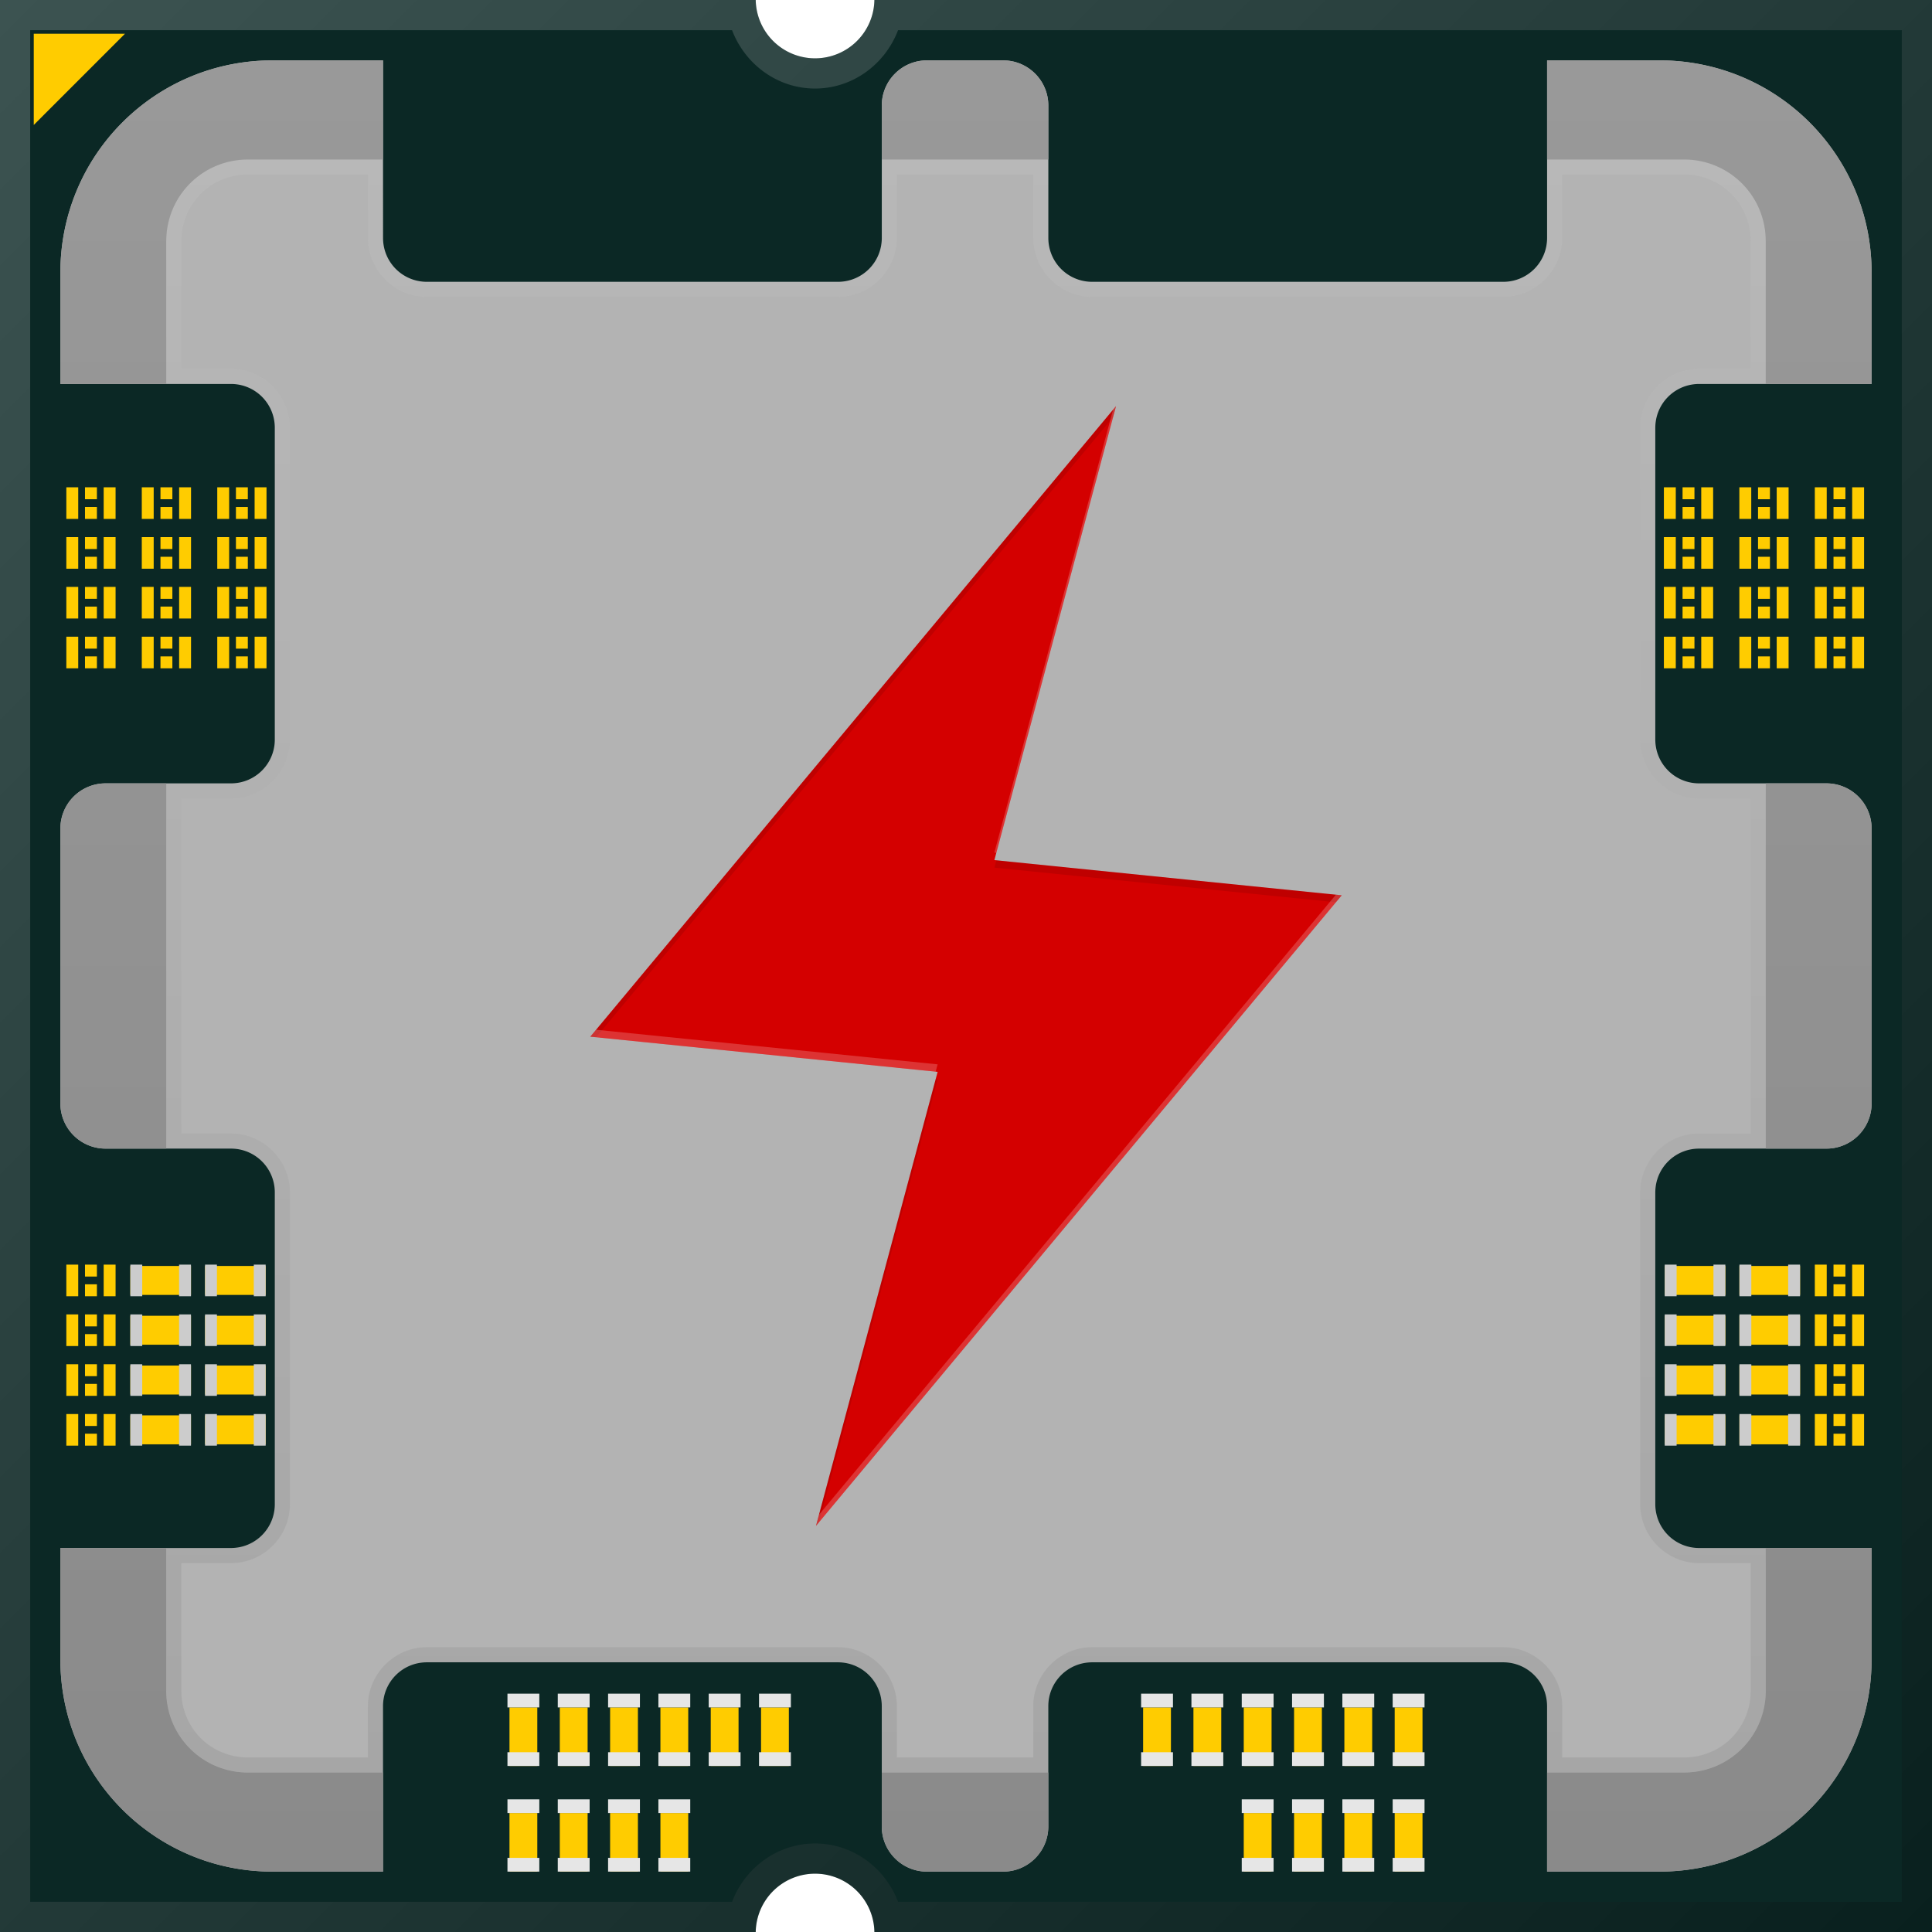 <?xml version="1.0" encoding="UTF-8" standalone="no"?>
<!-- Created with Inkscape (http://www.inkscape.org/) -->

<svg
   width="512"
   height="512"
   viewBox="0 0 135.467 135.467"
   version="1.1"
   id="svg5"
   inkscape:version="1.4.2 (ebf0e940d0, 2025-05-08)"
   sodipodi:docname="indicator-cpufreq-100.svg"
   xml:space="preserve"
   xmlns:inkscape="http://www.inkscape.org/namespaces/inkscape"
   xmlns:sodipodi="http://sodipodi.sourceforge.net/DTD/sodipodi-0.dtd"
   xmlns:xlink="http://www.w3.org/1999/xlink"
   xmlns="http://www.w3.org/2000/svg"
   xmlns:svg="http://www.w3.org/2000/svg"><sodipodi:namedview
     id="namedview7"
     pagecolor="#242424"
     bordercolor="#666666"
     borderopacity="1"
     inkscape:showpageshadow="0"
     inkscape:pageopacity="0"
     inkscape:pagecheckerboard="1"
     inkscape:deskcolor="#000000"
     inkscape:document-units="px"
     showgrid="false"
     inkscape:zoom="1.84375"
     inkscape:cx="337.08475"
     inkscape:cy="243.79661"
     inkscape:window-width="3256"
     inkscape:window-height="1080"
     inkscape:window-x="1864"
     inkscape:window-y="0"
     inkscape:window-maximized="0"
     inkscape:current-layer="layer1" /><defs
     id="defs2"><linearGradient
       id="linearGradient226"
       inkscape:collect="always"><stop
         style="stop-color:#999999;stop-opacity:1;"
         offset="0"
         id="stop226" /><stop
         style="stop-color:#8a8a8a;stop-opacity:1;"
         offset="1"
         id="stop227" /></linearGradient><linearGradient
       id="linearGradient221"
       inkscape:collect="always"><stop
         style="stop-color:#000000;stop-opacity:1;"
         offset="0"
         id="stop221" /><stop
         style="stop-color:#ffffff;stop-opacity:1;"
         offset="1"
         id="stop222" /></linearGradient><linearGradient
       id="linearGradient30"
       inkscape:collect="always"><stop
         style="stop-color:#000000;stop-opacity:1;"
         offset="0"
         id="stop30" /><stop
         style="stop-color:#ffffff;stop-opacity:1;"
         offset="1"
         id="stop31" /></linearGradient><inkscape:path-effect
       effect="fillet_chamfer"
       id="path-effect22"
       is_visible="true"
       lpeversion="1"
       nodesatellites_param="F,0,0,1,0,0,0,1 @ F,0,0,1,0,0,0,1 @ F,0,0,1,0,0,0,1 @ F,0,0,1,0,0,0,1 @ F,0,0,1,0,0,0,1 @ F,0,0,1,0,0,0,1 @ F,0,0,1,0,0,0,1 @ F,0,0,1,0,0,0,1 @ F,0,1,1,0,15.875,0,1 @ F,0,1,1,0,15.875,0,1 @ F,0,0,1,0,0,0,1 @ F,0,0,1,0,0,0,1 @ F,0,0,1,0,0,0,1 @ F,0,0,1,0,0,0,1 @ F,0,0,1,0,0,0,1 @ F,0,0,1,0,0,0,1 @ F,0,0,1,0,0,0,1 @ F,0,0,1,0,0,0,1 @ F,0,0,1,0,0,0,1 @ F,0,0,1,0,0,0,1 @ F,0,0,1,0,0,0,1 @ F,0,0,1,0,0,0,1 @ F,0,0,1,0,0,0,1 @ F,0,0,1,0,0,0,1 @ F,0,0,1,0,0,0,1 @ F,0,0,1,0,0,0,1 @ F,0,0,1,0,0,0,1 @ F,0,0,1,0,0,0,1 @ F,0,0,1,0,0,0,1 @ F,0,0,1,0,0,0,1 @ F,0,0,1,0,0,0,1 @ F,0,0,1,0,0,0,1 @ F,0,0,1,0,0,0,1 @ F,0,0,1,0,0,0,1 @ F,0,0,1,0,0,0,1 @ F,0,0,1,0,0,0,1 @ F,0,0,1,0,0,0,1 @ F,0,0,1,0,0,0,1 @ F,0,0,1,0,0,0,1 @ F,0,0,1,0,0,0,1 @ F,0,1,1,0,15.875,0,1 @ F,0,1,1,0,15.875,0,1 @ F,0,0,1,0,0,0,1 @ F,0,0,1,0,0,0,1 @ F,0,0,1,0,0,0,1 @ F,0,0,1,0,0,0,1 @ F,0,0,1,0,0,0,1 @ F,0,0,1,0,0,0,1 @ F,0,0,1,0,0,0,1 @ F,0,0,1,0,0,0,1 @ F,0,0,1,0,0,0,1 @ F,0,0,1,0,0,0,1 @ F,0,0,1,0,0,0,1 @ F,0,0,1,0,0,0,1 @ F,0,0,1,0,0,0,1 @ F,0,0,1,0,0,0,1 @ F,0,0,1,0,0,0,1 @ F,0,0,1,0,0,0,1 @ F,0,0,1,0,0,0,1 @ F,0,0,1,0,0,0,1 @ F,0,0,1,0,0,0,1 @ F,0,0,1,0,0,0,1 @ F,0,0,1,0,0,0,1 @ F,0,0,1,0,0,0,1 @ F,0,0,1,0,0,0,1"
       radius="60"
       unit="px"
       method="auto"
       mode="F"
       chamfer_steps="1"
       flexible="false"
       use_knot_distance="true"
       apply_no_radius="true"
       apply_with_radius="true"
       only_selected="true"
       hide_knots="false" /><inkscape:path-effect
       effect="fillet_chamfer"
       id="path-effect21"
       is_visible="true"
       lpeversion="1"
       nodesatellites_param="F,0,0,1,0,0,0,1 @ F,0,0,1,0,0,0,1 @ F,0,0,1,0,0,0,1 @ F,0,0,1,0,0,0,1 @ F,0,0,1,0,0,0,1 @ F,0,0,1,0,0,0,1 @ F,0,0,1,0,0,0,1 @ F,0,0,1,0,0,0,1 @ F,0,0,1,0,0,0,1 @ F,0,0,1,0,0,0,1 @ F,0,0,1,0,0,0,1 @ F,0,0,1,0,0,0,1 @ F,0,0,1,0,0,0,1 @ F,0,0,1,0,0,0,1 @ F,0,0,1,0,0,0,1 @ F,0,0,1,0,0,0,1 @ F,0,0,1,0,0,0,1 @ F,0,0,1,0,0,0,1 @ F,0,0,1,0,0,0,1 @ F,0,0,1,0,0,0,1 @ F,0,0,1,0,0,0,1 @ F,0,0,1,0,0,0,1 @ F,0,0,1,0,0,0,1 @ F,0,1,1,0,15.875,0,1 @ F,0,1,1,0,15.875,0,1 @ F,0,0,1,0,0,0,1 @ F,0,0,1,0,0,0,1 @ F,0,0,1,0,0,0,1 @ F,0,0,1,0,0,0,1 @ F,0,0,1,0,0,0,1 @ F,0,0,1,0,0,0,1 @ F,0,0,1,0,0,0,1 @ F,0,0,1,0,0,0,1 @ F,0,0,1,0,0,0,1 @ F,0,0,1,0,0,0,1 @ F,0,0,1,0,0,0,1 @ F,0,0,1,0,0,0,1 @ F,0,0,1,0,0,0,1 @ F,0,0,1,0,0,0,1 @ F,0,0,1,0,0,0,1 @ F,0,0,1,0,0,0,1 @ F,0,0,1,0,0,0,1 @ F,0,0,1,0,0,0,1 @ F,0,0,1,0,0,0,1 @ F,0,0,1,0,0,0,1 @ F,0,0,1,0,0,0,1 @ F,0,0,1,0,0,0,1 @ F,0,0,1,0,0,0,1 @ F,0,0,1,0,0,0,1 @ F,0,0,1,0,0,0,1 @ F,0,0,1,0,0,0,1 @ F,0,0,1,0,0,0,1 @ F,0,0,1,0,0,0,1 @ F,0,0,1,0,0,0,1 @ F,0,1,1,0,15.875,0,1 @ F,0,1,1,0,15.875,0,1 @ F,0,0,1,0,0,0,1 @ F,0,0,1,0,0,0,1 @ F,0,0,1,0,0,0,1 @ F,0,0,1,0,0,0,1 @ F,0,0,1,0,0,0,1"
       radius="60"
       unit="px"
       method="auto"
       mode="F"
       chamfer_steps="1"
       flexible="false"
       use_knot_distance="true"
       apply_no_radius="true"
       apply_with_radius="true"
       only_selected="true"
       hide_knots="false" /><linearGradient
       id="linearGradient9"
       inkscape:collect="always"><stop
         style="stop-color:#ffffff;stop-opacity:1;"
         offset="0"
         id="stop9" /><stop
         style="stop-color:#000000;stop-opacity:1;"
         offset="1"
         id="stop10" /></linearGradient><clipPath
       clipPathUnits="userSpaceOnUse"
       id="clipPath3"><path
         style="baseline-shift:baseline;display:inline;overflow:visible;vector-effect:none;fill:#0b2825;stroke-width:1;stroke-linecap:round;stroke-linejoin:round;stroke-miterlimit:12;paint-order:markers stroke fill;enable-background:accumulate;stop-color:#000000"
         d="M 193.155,0 H 328.621 V 135.467 H 193.155 Z"
         id="path4" /></clipPath><clipPath
       clipPathUnits="userSpaceOnUse"
       id="clipPath7"><path
         style="baseline-shift:baseline;display:inline;overflow:visible;vector-effect:none;fill:#0b2825;stroke-width:1;stroke-linecap:round;stroke-linejoin:round;stroke-miterlimit:12;paint-order:markers stroke fill;enable-background:accumulate;stop-color:#000000"
         d="m 0,0 v 135.467 h 52.989 a 4.162,4.162 0 0 1 4.161,-4.09 4.162,4.162 0 0 1 4.161,4.09 H 135.467 V 0 H 61.311 A 4.162,4.162 0 0 1 57.15,4.09 4.162,4.162 0 0 1 52.989,0 Z"
         id="path8" /></clipPath><linearGradient
       inkscape:collect="always"
       xlink:href="#linearGradient9"
       id="linearGradient10"
       x1="0"
       y1="0"
       x2="135.467"
       y2="135.467"
       gradientUnits="userSpaceOnUse" /><clipPath
       clipPathUnits="userSpaceOnUse"
       id="clipPath29"><path
         style="baseline-shift:baseline;display:inline;overflow:visible;vector-effect:none;fill:#b3b3b3;stroke-width:1;stroke-linecap:round;stroke-linejoin:round;stroke-miterlimit:12;paint-order:markers stroke fill;enable-background:accumulate;stop-color:#000000"
         d="m 158.882,-60.567 c -3.183,0 -5.732,2.549 -5.732,5.732 v 10.006 h 4.537 c 1.704,0 3.076,1.372 3.076,3.076 v 21.115 0.739 c 0,1.704 -1.372,3.076 -3.076,3.076 h -4.537 V 8.786 a 0.397,0.397 0 0 0 0,5.292e-4 h 4.537 c 1.704,0 3.076,1.372 3.076,3.076 v 0.739 21.116 c 0,1.704 -1.372,3.076 -3.076,3.076 h -11.959 v 5.29e-4 h 7.423 v 10.006 c 0,3.183 2.55,5.732 5.732,5.732 h 9.467 a 0.397,0.397 0 0 0 5.3e-4,0 v -4.65 c 0,-1.704 1.372,-3.076 3.076,-3.076 h 28.82 c 1.704,0 3.076,1.372 3.076,3.076 v 4.65 h 11.678 v -4.65 c 0,-1.704 1.372,-3.076 3.076,-3.076 h 28.82 c 1.704,0 3.076,1.372 3.076,3.076 v 4.65 h 9.599 c 3.183,0 5.732,-2.55 5.732,-5.732 V 36.794 h 7.423 v -5.29e-4 h -12.092 c -1.704,0 -3.076,-1.372 -3.076,-3.076 V 12.602 11.863 c 0,-1.704 1.372,-3.076 3.076,-3.076 h 4.669 a 0.397,0.397 0 0 0 0,-5.292e-4 V -16.823 h -4.669 c -1.704,0 -3.076,-1.372 -3.076,-3.076 v -0.739 -21.115 c 0,-1.598 1.206,-2.904 2.761,-3.061 0.104,-0.01 0.209,-0.015 0.315,-0.015 h 4.669 V -54.835 c 0,-3.183 -2.55,-5.732 -5.732,-5.732 h -9.599 v 5.501 c 0,1.704 -1.372,3.076 -3.076,3.076 h -28.82 c -1.704,0 -3.076,-1.372 -3.076,-3.076 v -5.501 h -11.678 v 5.501 c 0,1.704 -1.372,3.076 -3.076,3.076 h -28.82 c -1.704,0 -3.076,-1.372 -3.076,-3.076 v -5.501 z"
         id="path30" /></clipPath><filter
       inkscape:collect="always"
       style="color-interpolation-filters:sRGB"
       id="filter30"
       x="-0.022"
       y="-0.025"
       width="1.045"
       height="1.05"><feGaussianBlur
         inkscape:collect="always"
         stdDeviation="1.197"
         id="feGaussianBlur30" /></filter><linearGradient
       inkscape:collect="always"
       xlink:href="#linearGradient30"
       id="linearGradient31"
       x1="209.227"
       y1="59.482"
       x2="209.227"
       y2="-67.518"
       gradientUnits="userSpaceOnUse" /><linearGradient
       inkscape:collect="always"
       xlink:href="#linearGradient221"
       id="linearGradient222"
       x1="67.735"
       y1="13.21"
       x2="67.735"
       y2="122.271"
       gradientUnits="userSpaceOnUse" /><filter
       inkscape:collect="always"
       style="color-interpolation-filters:sRGB"
       id="filter222"
       x="-0.053"
       y="-0.052"
       width="1.105"
       height="1.104"><feGaussianBlur
         inkscape:collect="always"
         stdDeviation="2.393"
         id="feGaussianBlur222" /></filter><linearGradient
       inkscape:collect="always"
       xlink:href="#linearGradient226"
       id="linearGradient227"
       x1="67.667"
       y1="4.233"
       x2="67.667"
       y2="131.233"
       gradientUnits="userSpaceOnUse" /><filter
       inkscape:collect="always"
       style="color-interpolation-filters:sRGB"
       id="filter230"
       x="-0.009"
       y="-0.009"
       width="1.018"
       height="1.018"><feGaussianBlur
         inkscape:collect="always"
         stdDeviation="0.417"
         id="feGaussianBlur230" /></filter><clipPath
       clipPathUnits="userSpaceOnUse"
       id="clipPath230"><path
         id="path231"
         style="baseline-shift:baseline;display:inline;overflow:visible;opacity:1;vector-effect:none;fill:url(#linearGradient231);stroke-width:1;stroke-linecap:round;stroke-linejoin:round;stroke-miterlimit:12;paint-order:fill markers stroke;enable-background:accumulate;stop-color:#000000"
         d="m 19.116,4.233 c -8.245,0 -14.883,6.638 -14.883,14.883 V 26.922 H 11.656 V 16.916 c 0,-3.183 2.55,-5.732 5.732,-5.732 h 9.467 V 4.233 Z m 45.878,0 c -1.749,0 -3.166,1.418 -3.166,3.166 V 11.184 H 73.506 V 7.4 c 0,-1.749 -1.418,-3.166 -3.167,-3.166 z m 43.484,0 v 6.95 h 9.599 c 3.183,0 5.732,2.549 5.732,5.732 V 26.922 h 7.423 v -7.806 c 0,-8.245 -6.638,-14.883 -14.883,-14.883 z M 7.4,54.928 a 3.166,3.166 0 0 0 -3.166,3.167 v 19.276 a 3.166,3.166 0 0 0 3.166,3.167 h 4.257 a 0.397,0.397 0 0 0 0,-0.001 V 54.928 Z m 116.411,0 v 25.609 a 0.397,0.397 0 0 0 0,0.001 h 4.257 a 3.166,3.166 0 0 0 3.166,-3.167 V 58.095 a 3.166,3.166 0 0 0 -3.166,-3.167 z M 4.233,108.545 v 7.806 c 0,8.245 6.638,14.883 14.883,14.883 h 7.74 v -6.95 a 0.397,0.397 0 0 0 -5.29e-4,0 h -9.467 c -3.183,0 -5.732,-2.55 -5.732,-5.732 v -10.006 z m 119.577,0 v 10.006 c 0,3.183 -2.55,5.732 -5.732,5.732 h -9.599 v 6.95 h 7.872 c 8.245,0 14.883,-6.638 14.883,-14.883 v -7.806 z m -61.982,15.739 v 3.784 c 0,1.749 1.418,3.166 3.166,3.166 h 5.345 c 1.749,0 3.167,-1.418 3.167,-3.166 v -3.784 z" /></clipPath><linearGradient
       inkscape:collect="always"
       xlink:href="#linearGradient226"
       id="linearGradient231"
       gradientUnits="userSpaceOnUse"
       x1="67.667"
       y1="4.233"
       x2="67.667"
       y2="131.233" /></defs><g
     inkscape:label="Layer 1"
     inkscape:groupmode="layer"
     id="layer1"><path
       id="rect1"
       style="opacity:1;fill:#0b2825;stroke:none;stroke-width:4.233;stroke-linecap:round;stroke-linejoin:round;stroke-miterlimit:12;paint-order:markers stroke fill;fill-opacity:1"
       d="M 0 0 L 0 135.467 L 52.989 135.467 A 4.162 4.162 0 0 1 57.15 131.377 A 4.162 4.162 0 0 1 61.311 135.467 L 135.467 135.467 L 135.467 0 L 61.311 0 A 4.162 4.162 0 0 1 57.15 4.09 A 4.162 4.162 0 0 1 52.989 0 L 0 0 z " /><path
       id="rect5"
       style="opacity:1;fill:#ffcc00;stroke-width:4.233;stroke-linecap:round;stroke-linejoin:round;stroke-miterlimit:12;paint-order:markers stroke fill"
       d="M 2.367,2.368 H 8.762 L 2.367,8.763 Z"
       sodipodi:nodetypes="cccc" /><path
       style="baseline-shift:baseline;display:inline;overflow:visible;opacity:0.2;vector-effect:none;fill:url(#linearGradient10);stroke:none;stroke-linecap:round;stroke-linejoin:round;stroke-miterlimit:12;paint-order:markers stroke fill;enable-background:accumulate;stop-color:#000000"
       d="M 0,-2.117 A 2.117,2.117 0 0 0 -2.117,0 V 135.467 A 2.117,2.117 0 0 0 0,137.584 h 52.988 a 2.117,2.117 0 0 0 2.117,-2.08 c 0.02,-1.139 0.906,-2.01 2.045,-2.01 1.139,-10e-6 2.025,0.871 2.045,2.01 a 2.117,2.117 0 0 0 2.115,2.08 H 135.467 a 2.117,2.117 0 0 0 2.117,-2.117 V 0 A 2.117,2.117 0 0 0 135.467,-2.117 H 61.311 a 2.117,2.117 0 0 0 -2.115,2.08 c -0.02,1.139 -0.906,2.01 -2.045,2.01 -1.139,7e-6 -2.025,-0.871 -2.045,-2.01 A 2.117,2.117 0 0 0 52.988,-2.117 Z m 2.117,4.234 H 51.33 c 0.903,2.37 3.156,4.09 5.82,4.09 2.664,1.69e-5 4.918,-1.72 5.82,-4.09 H 133.35 V 133.35 H 62.971 c -0.903,-2.37 -3.156,-4.09 -5.82,-4.09 -2.664,-2e-5 -4.918,1.72 -5.82,4.09 H 2.117 Z"
       id="path6"
       clip-path="url(#clipPath7)" /><path
       id="path24"
       style="display:inline;opacity:1;fill:#b3b3b3;fill-opacity:1;stroke:none;stroke-width:4.233;stroke-linecap:round;stroke-linejoin:round;stroke-miterlimit:12;stroke-opacity:1;paint-order:markers stroke fill"
       d="m 19.116,4.233 c -8.245,0 -14.883,6.638 -14.883,14.883 v 7.806 H 16.193 c 1.704,0 3.076,1.372 3.076,3.076 v 21.115 0.739 c 0,1.704 -1.372,3.076 -3.076,3.076 H 7.4 a 3.166,3.166 0 0 0 -3.166,3.166 v 19.277 a 3.166,3.166 0 0 0 3.166,3.166 h 8.793 c 1.704,0 3.076,1.372 3.076,3.076 v 0.739 21.115 c 0,1.704 -1.372,3.076 -3.076,3.076 H 4.233 v 7.806 c 0,8.245 6.638,14.883 14.883,14.883 h 7.74 v -11.599 c 0,-1.704 1.372,-3.076 3.076,-3.076 h 28.82 c 1.704,0 3.076,1.372 3.076,3.076 v 8.433 c 0,1.749 1.418,3.166 3.166,3.166 h 5.345 c 1.749,0 3.166,-1.418 3.166,-3.166 v -8.433 c 0,-1.704 1.372,-3.076 3.076,-3.076 h 28.82 c 1.704,0 3.076,1.372 3.076,3.076 v 11.599 h 7.872 c 8.245,0 14.883,-6.638 14.883,-14.883 v -7.806 H 119.141 c -1.704,0 -3.076,-1.372 -3.076,-3.076 v -21.115 -0.739 c 0,-1.704 1.372,-3.076 3.076,-3.076 h 8.926 a 3.166,3.166 0 0 0 3.166,-3.166 v -19.277 a 3.166,3.166 0 0 0 -3.166,-3.166 h -8.926 c -1.704,0 -3.076,-1.372 -3.076,-3.076 v -0.739 -21.115 c 0,-1.598 1.206,-2.903 2.761,-3.06 0.104,-0.01 0.209,-0.016 0.315,-0.016 h 12.092 v -7.806 c 0,-8.245 -6.638,-14.883 -14.883,-14.883 h -7.872 V 16.685 c 0,1.704 -1.372,3.076 -3.076,3.076 H 76.582 c -1.704,0 -3.076,-1.372 -3.076,-3.076 V 7.4 c 0,-1.749 -1.418,-3.166 -3.166,-3.166 h -5.345 c -1.749,0 -3.166,1.418 -3.166,3.166 v 9.285 c 0,1.704 -1.372,3.076 -3.076,3.076 h -28.82 c -1.704,0 -3.076,-1.372 -3.076,-3.076 V 4.233 Z" /><path
       style="baseline-shift:baseline;display:inline;overflow:visible;opacity:0.28;vector-effect:none;fill:url(#linearGradient31);stroke-linecap:round;stroke-linejoin:round;stroke-miterlimit:12;paint-order:markers stroke fill;filter:url(#filter30);enable-background:accumulate;stop-color:#000000"
       d="m 158.883,-61.625 c -3.748,0 -6.791,3.041 -6.791,6.789 v 10.006 a 1.058,1.058 0 0 0 1.059,1.059 h 4.535 c 1.136,0 2.02,0.881 2.02,2.018 v 21.115 0.74 c 0,1.136 -0.883,2.018 -2.02,2.018 h -4.535 a 1.058,1.058 0 0 0 -1.059,1.059 v 25.607 0.002 A 1.058,1.058 0 0 0 153.15,9.846 h 4.535 c 1.136,0 2.02,0.881 2.02,2.018 v 0.738 21.115 c 0,1.136 -0.883,2.018 -2.02,2.018 h -4.535 -7.424 a 1.058,1.058 0 0 0 -1.059,1.059 1.058,1.058 0 0 0 1.059,1.059 h 6.365 v 8.947 c 0,3.748 3.043,6.791 6.791,6.791 h 9.467 a 1.058,1.058 0 0 0 1.059,-1.059 v -4.648 c 0,-1.136 0.881,-2.018 2.018,-2.018 h 28.82 c 1.136,0 2.018,0.881 2.018,2.018 v 4.648 a 1.058,1.058 0 0 0 1.059,1.059 H 215 a 1.058,1.058 0 0 0 1.059,-1.059 v -4.648 c 0,-1.136 0.881,-2.018 2.018,-2.018 h 28.82 c 1.136,0 2.018,0.881 2.018,2.018 v 4.648 a 1.058,1.058 0 0 0 1.059,1.059 h 9.6 c 3.748,0 6.791,-3.043 6.791,-6.791 v -8.947 h 6.363 a 1.058,1.058 0 0 0 1.059,-1.059 1.058,1.058 0 0 0 -1.059,-1.059 h -7.422 -4.67 c -1.136,0 -2.018,-0.881 -2.018,-2.018 V 12.602 11.863 c 0,-1.136 0.881,-2.018 2.018,-2.018 h 4.67 a 1.058,1.058 0 0 0 1.059,-1.059 v -0.002 -25.607 a 1.058,1.058 0 0 0 -1.059,-1.059 h -4.67 c -1.136,0 -2.018,-0.881 -2.018,-2.018 v -0.74 -21.115 c 0,-1.065 0.783,-1.904 1.809,-2.008 0.067,-0.007 0.136,-0.01 0.209,-0.01 h 4.67 a 1.058,1.058 0 0 0 1.059,-1.059 v -10.006 c 0,-3.748 -3.043,-6.789 -6.791,-6.789 h -9.6 a 1.058,1.058 0 0 0 -1.059,1.059 v 5.5 c 0,1.136 -0.881,2.018 -2.018,2.018 h -28.82 c -1.136,0 -2.018,-0.881 -2.018,-2.018 v -5.5 A 1.058,1.058 0 0 0 215,-61.625 h -11.678 a 1.058,1.058 0 0 0 -1.059,1.059 v 5.5 c 0,1.136 -0.881,2.018 -2.018,2.018 h -28.82 c -1.136,0 -2.018,-0.881 -2.018,-2.018 v -5.5 A 1.058,1.058 0 0 0 168.35,-61.625 Z m 0,2.115 h 8.408 v 4.443 c 0,2.272 1.862,4.135 4.135,4.135 h 28.82 c 2.272,0 4.135,-1.862 4.135,-4.135 v -4.443 h 9.561 v 4.443 c 0,2.272 1.862,4.135 4.135,4.135 h 28.82 c 2.272,0 4.135,-1.862 4.135,-4.135 v -4.443 h 8.541 c 2.618,0 4.674,2.056 4.674,4.674 v 8.949 h -3.611 c -0.14,0 -0.28,0.005 -0.42,0.02 a 1.058,1.058 0 0 0 -0.002,0 c -2.084,0.21 -3.713,1.983 -3.713,4.113 v 21.115 0.74 c 0,2.272 1.862,4.135 4.135,4.135 h 3.611 V 7.729 h -3.611 c -2.272,0 -4.135,1.862 -4.135,4.135 v 0.738 21.115 c 0,2.272 1.863,4.135 4.135,4.135 h 3.611 v 8.947 c 0,2.617 -2.056,4.676 -4.674,4.676 h -8.541 v -3.592 c 0,-2.272 -1.862,-4.135 -4.135,-4.135 h -28.82 c -2.272,0 -4.135,1.862 -4.135,4.135 v 3.592 h -9.561 v -3.592 c 0,-2.272 -1.862,-4.135 -4.135,-4.135 h -28.82 c -2.272,0 -4.135,1.862 -4.135,4.135 v 3.592 h -8.408 c -2.617,0 -4.674,-2.058 -4.674,-4.676 v -8.947 h 3.477 c 2.272,0 4.135,-1.862 4.135,-4.135 V 12.602 11.863 c 0,-2.272 -1.862,-4.135 -4.135,-4.135 h -3.477 V -15.764 h 3.477 c 2.272,0 4.135,-1.862 4.135,-4.135 v -0.74 -21.115 c 0,-2.272 -1.862,-4.133 -4.135,-4.133 h -3.477 v -8.949 c 0,-2.617 2.056,-4.674 4.674,-4.674 z"
       id="path28"
       clip-path="url(#clipPath29)"
       transform="translate(-141.493,71.751)" /><path
       id="path26"
       style="baseline-shift:baseline;display:inline;overflow:visible;opacity:1;vector-effect:none;fill:url(#linearGradient227);stroke-linecap:round;stroke-linejoin:round;stroke-miterlimit:12;paint-order:fill markers stroke;enable-background:accumulate;stop-color:#000000"
       d="m 19.116,4.233 c -8.245,0 -14.883,6.638 -14.883,14.883 v 7.806 H 11.656 V 16.916 c 0,-3.183 2.55,-5.732 5.732,-5.732 h 9.467 V 4.233 Z m 45.878,0 c -1.749,0 -3.166,1.418 -3.166,3.166 v 3.784 h 11.678 V 7.4 c 0,-1.749 -1.418,-3.166 -3.167,-3.166 z m 43.484,0 v 6.95 h 9.599 c 3.183,0 5.732,2.549 5.732,5.732 v 10.006 h 7.423 v -7.806 c 0,-8.245 -6.638,-14.883 -14.883,-14.883 z M 7.4,54.928 a 3.166,3.166 0 0 0 -3.166,3.167 v 19.276 a 3.166,3.166 0 0 0 3.166,3.167 h 4.257 a 0.397,0.397 0 0 0 0,-0.001 V 54.928 Z m 116.411,0 v 25.609 a 0.397,0.397 0 0 0 0,0.001 h 4.257 a 3.166,3.166 0 0 0 3.166,-3.167 V 58.095 a 3.166,3.166 0 0 0 -3.166,-3.167 z M 4.233,108.545 v 7.806 c 0,8.245 6.638,14.883 14.883,14.883 h 7.74 v -6.95 a 0.397,0.397 0 0 0 -5.17e-4,0 h -9.467 c -3.183,0 -5.732,-2.55 -5.732,-5.732 v -10.006 z m 119.577,0 v 10.006 c 0,3.183 -2.55,5.732 -5.732,5.732 h -9.599 v 6.95 h 7.872 c 8.245,0 14.883,-6.638 14.883,-14.883 v -7.806 z m -61.982,15.739 v 3.784 c 0,1.749 1.418,3.166 3.166,3.166 h 5.345 c 1.749,0 3.167,-1.418 3.167,-3.166 v -3.784 z" /><path
       id="path228"
       style="baseline-shift:baseline;display:inline;overflow:visible;opacity:0.4;vector-effect:none;fill:#000000;fill-opacity:1;stroke-linecap:round;stroke-linejoin:round;stroke-miterlimit:12;paint-order:markers stroke fill;filter:url(#filter230);enable-background:accumulate;stop-color:#000000"
       d="m 17.389,11.184 c -3.183,0 -5.732,2.549 -5.732,5.732 v 10.006 h 4.537 c 1.704,0 3.076,1.372 3.076,3.076 v 21.116 0.738 c 0,1.704 -1.372,3.077 -3.076,3.077 h -4.537 v 25.608 5.17e-4 h 4.537 c 1.704,0 3.076,1.372 3.076,3.076 v 0.738 21.116 c 0,1.704 -1.372,3.076 -3.076,3.076 h -4.537 v 10.006 c 0,3.183 2.55,5.732 5.732,5.732 h 9.467 5.2e-4 v -4.649 c 0,-1.704 1.372,-3.076 3.076,-3.076 h 28.82 c 1.704,0 3.076,1.372 3.076,3.076 v 4.649 h 11.678 v -4.649 c 0,-1.704 1.372,-3.076 3.076,-3.076 h 28.82 c 1.704,0 3.076,1.372 3.076,3.076 v 4.649 h 9.599 c 3.183,0 5.732,-2.55 5.732,-5.732 v -10.006 h -4.669 c -1.704,0 -3.076,-1.372 -3.076,-3.076 V 84.353 83.615 c 0,-1.704 1.372,-3.076 3.076,-3.076 h 4.669 v -10e-4 -25.608 h -4.669 c -1.704,0 -3.076,-1.373 -3.076,-3.077 V 51.114 29.998 c 0,-1.598 1.206,-2.903 2.761,-3.06 0.104,-0.01 0.209,-0.016 0.315,-0.016 h 4.669 V 16.916 c 0,-3.183 -2.55,-5.732 -5.732,-5.732 h -9.599 v 5.501 c 0,1.704 -1.372,3.076 -3.076,3.076 H 76.582 c -1.704,0 -3.076,-1.372 -3.076,-3.076 v -5.501 h -11.678 v 5.501 c 0,1.704 -1.372,3.076 -3.076,3.076 h -28.82 c -1.704,0 -3.076,-1.372 -3.076,-3.076 v -5.501 z m -0.001,0.265 h 9.203 v 5.238 c 0,1.846 1.494,3.34 3.34,3.34 h 28.82 c 1.846,0 3.342,-1.494 3.342,-3.34 v -5.238 h 11.148 v 5.238 c 0,1.846 1.494,3.34 3.34,3.34 h 28.82 c 1.846,0 3.342,-1.494 3.342,-3.34 v -5.238 h 9.334 c 3.041,0 5.469,2.427 5.469,5.468 v 9.74 h -4.404 c -0.116,0 -0.23,0.006 -0.342,0.018 -1.687,0.17 -3,1.593 -3,3.324 v 21.115 0.738 c 0,1.846 1.496,3.341 3.342,3.341 h 4.404 V 80.274 h -4.404 c -1.846,0 -3.342,1.494 -3.342,3.34 v 0.741 21.115 c 0,1.846 1.496,3.34 3.342,3.34 h 4.404 v 9.743 c 0,3.041 -2.428,5.466 -5.469,5.466 h -9.334 v -4.385 c 0,-1.846 -1.496,-3.34 -3.342,-3.34 H 76.581 c -1.846,0 -3.34,1.494 -3.34,3.34 v 4.385 h -11.148 v -4.385 c 0,-1.846 -1.496,-3.34 -3.342,-3.34 h -28.82 c -1.846,0 -3.34,1.494 -3.34,3.34 v 4.385 h -9.203 c -3.041,0 -5.467,-2.425 -5.467,-5.466 v -9.743 h 4.272 c 1.846,0 3.34,-1.494 3.34,-3.34 V 84.355 83.614 c 0,-1.846 -1.494,-3.34 -3.34,-3.34 h -4.272 V 55.194 h 4.272 c 1.846,0 3.34,-1.495 3.34,-3.341 v -0.738 -21.115 c 0,-1.846 -1.494,-3.342 -3.34,-3.342 h -4.272 v -9.74 c 0,-3.041 2.425,-5.468 5.467,-5.468 z"
       inkscape:label="undershad"
       clip-path="url(#clipPath230)" /><rect
       style="fill:#ffcc00;fill-opacity:1;stroke:none;stroke-width:2.117;stroke-linecap:round;stroke-linejoin:round;stroke-miterlimit:12;stroke-dasharray:none;stroke-opacity:1;paint-order:fill markers stroke"
       id="rect31"
       width="0.834"
       height="2.217"
       x="4.651"
       y="88.672"
       ry="0" /><rect
       style="fill:#ffcc00;fill-opacity:1;stroke:none;stroke-width:2.117;stroke-linecap:round;stroke-linejoin:round;stroke-miterlimit:12;stroke-dasharray:none;stroke-opacity:1;paint-order:fill markers stroke"
       id="rect32"
       width="0.834"
       height="2.217"
       x="7.27"
       y="88.672"
       ry="0" /><path
       id="rect33"
       style="fill:#ffcc00;fill-opacity:1;stroke:none;stroke-width:2.117;stroke-linecap:round;stroke-linejoin:round;stroke-miterlimit:12;stroke-dasharray:none;stroke-opacity:1;paint-order:fill markers stroke"
       d="m 5.96,88.672 v 0.837 H 6.795 v -0.837 z m 0,1.38 v 0.837 H 6.795 v -0.837 z" /><rect
       style="fill:#ffcc00;fill-opacity:1;stroke:none;stroke-width:2.117;stroke-linecap:round;stroke-linejoin:round;stroke-miterlimit:12;stroke-dasharray:none;stroke-opacity:1;paint-order:fill markers stroke"
       id="rect34"
       width="4.252"
       height="2.03"
       x="9.139"
       y="88.766" /><rect
       style="fill:#cccccc;fill-opacity:1;stroke:none;stroke-width:2.117;stroke-linecap:round;stroke-linejoin:round;stroke-miterlimit:12;stroke-dasharray:none;stroke-opacity:1;paint-order:fill markers stroke"
       id="rect35"
       width="0.834"
       height="2.217"
       x="9.139"
       y="88.672"
       ry="0" /><rect
       style="fill:#cccccc;fill-opacity:1;stroke:none;stroke-width:2.117;stroke-linecap:round;stroke-linejoin:round;stroke-miterlimit:12;stroke-dasharray:none;stroke-opacity:1;paint-order:fill markers stroke"
       id="rect36"
       width="0.834"
       height="2.217"
       x="12.557"
       y="88.672"
       ry="0" /><rect
       style="fill:#ffcc00;fill-opacity:1;stroke:none;stroke-width:2.117;stroke-linecap:round;stroke-linejoin:round;stroke-miterlimit:12;stroke-dasharray:none;stroke-opacity:1;paint-order:fill markers stroke"
       id="rect37"
       width="4.252"
       height="2.03"
       x="14.377"
       y="88.766" /><rect
       style="fill:#cccccc;fill-opacity:1;stroke:none;stroke-width:2.117;stroke-linecap:round;stroke-linejoin:round;stroke-miterlimit:12;stroke-dasharray:none;stroke-opacity:1;paint-order:fill markers stroke"
       id="rect38"
       width="0.834"
       height="2.217"
       x="14.377"
       y="88.672"
       ry="0" /><rect
       style="fill:#cccccc;fill-opacity:1;stroke:none;stroke-width:2.117;stroke-linecap:round;stroke-linejoin:round;stroke-miterlimit:12;stroke-dasharray:none;stroke-opacity:1;paint-order:fill markers stroke"
       id="rect39"
       width="0.834"
       height="2.217"
       x="17.795"
       y="88.672"
       ry="0" /><rect
       style="fill:#ffcc00;fill-opacity:1;stroke:none;stroke-width:2.117;stroke-linecap:round;stroke-linejoin:round;stroke-miterlimit:12;stroke-dasharray:none;stroke-opacity:1;paint-order:fill markers stroke"
       id="rect40"
       width="0.834"
       height="2.217"
       x="4.651"
       y="92.164"
       ry="0" /><rect
       style="fill:#ffcc00;fill-opacity:1;stroke:none;stroke-width:2.117;stroke-linecap:round;stroke-linejoin:round;stroke-miterlimit:12;stroke-dasharray:none;stroke-opacity:1;paint-order:fill markers stroke"
       id="rect41"
       width="0.834"
       height="2.217"
       x="7.27"
       y="92.164"
       ry="0" /><path
       id="path41"
       style="fill:#ffcc00;fill-opacity:1;stroke:none;stroke-width:2.117;stroke-linecap:round;stroke-linejoin:round;stroke-miterlimit:12;stroke-dasharray:none;stroke-opacity:1;paint-order:fill markers stroke"
       d="m 5.96,92.164 v 0.837 H 6.795 v -0.837 z m 0,1.38 v 0.837 H 6.795 v -0.837 z" /><rect
       style="fill:#ffcc00;fill-opacity:1;stroke:none;stroke-width:2.117;stroke-linecap:round;stroke-linejoin:round;stroke-miterlimit:12;stroke-dasharray:none;stroke-opacity:1;paint-order:fill markers stroke"
       id="rect42"
       width="4.252"
       height="2.03"
       x="9.139"
       y="92.258" /><rect
       style="fill:#cccccc;fill-opacity:1;stroke:none;stroke-width:2.117;stroke-linecap:round;stroke-linejoin:round;stroke-miterlimit:12;stroke-dasharray:none;stroke-opacity:1;paint-order:fill markers stroke"
       id="rect43"
       width="0.834"
       height="2.217"
       x="9.139"
       y="92.164"
       ry="0" /><rect
       style="fill:#cccccc;fill-opacity:1;stroke:none;stroke-width:2.117;stroke-linecap:round;stroke-linejoin:round;stroke-miterlimit:12;stroke-dasharray:none;stroke-opacity:1;paint-order:fill markers stroke"
       id="rect44"
       width="0.834"
       height="2.217"
       x="12.557"
       y="92.164"
       ry="0" /><rect
       style="fill:#ffcc00;fill-opacity:1;stroke:none;stroke-width:2.117;stroke-linecap:round;stroke-linejoin:round;stroke-miterlimit:12;stroke-dasharray:none;stroke-opacity:1;paint-order:fill markers stroke"
       id="rect45"
       width="4.252"
       height="2.03"
       x="14.377"
       y="92.258" /><rect
       style="fill:#cccccc;fill-opacity:1;stroke:none;stroke-width:2.117;stroke-linecap:round;stroke-linejoin:round;stroke-miterlimit:12;stroke-dasharray:none;stroke-opacity:1;paint-order:fill markers stroke"
       id="rect46"
       width="0.834"
       height="2.217"
       x="14.377"
       y="92.164"
       ry="0" /><rect
       style="fill:#cccccc;fill-opacity:1;stroke:none;stroke-width:2.117;stroke-linecap:round;stroke-linejoin:round;stroke-miterlimit:12;stroke-dasharray:none;stroke-opacity:1;paint-order:fill markers stroke"
       id="rect47"
       width="0.834"
       height="2.217"
       x="17.795"
       y="92.164"
       ry="0" /><rect
       style="fill:#ffcc00;fill-opacity:1;stroke:none;stroke-width:2.117;stroke-linecap:round;stroke-linejoin:round;stroke-miterlimit:12;stroke-dasharray:none;stroke-opacity:1;paint-order:fill markers stroke"
       id="rect48"
       width="0.834"
       height="2.217"
       x="4.651"
       y="95.657"
       ry="0" /><rect
       style="fill:#ffcc00;fill-opacity:1;stroke:none;stroke-width:2.117;stroke-linecap:round;stroke-linejoin:round;stroke-miterlimit:12;stroke-dasharray:none;stroke-opacity:1;paint-order:fill markers stroke"
       id="rect49"
       width="0.834"
       height="2.217"
       x="7.27"
       y="95.657"
       ry="0" /><path
       id="path49"
       style="fill:#ffcc00;fill-opacity:1;stroke:none;stroke-width:2.117;stroke-linecap:round;stroke-linejoin:round;stroke-miterlimit:12;stroke-dasharray:none;stroke-opacity:1;paint-order:fill markers stroke"
       d="m 5.96,95.656 v 0.837 H 6.795 v -0.837 z m 0,1.38 V 97.873 H 6.795 v -0.837 z" /><rect
       style="fill:#ffcc00;fill-opacity:1;stroke:none;stroke-width:2.117;stroke-linecap:round;stroke-linejoin:round;stroke-miterlimit:12;stroke-dasharray:none;stroke-opacity:1;paint-order:fill markers stroke"
       id="rect50"
       width="4.252"
       height="2.03"
       x="9.139"
       y="95.75" /><rect
       style="fill:#cccccc;fill-opacity:1;stroke:none;stroke-width:2.117;stroke-linecap:round;stroke-linejoin:round;stroke-miterlimit:12;stroke-dasharray:none;stroke-opacity:1;paint-order:fill markers stroke"
       id="rect51"
       width="0.834"
       height="2.217"
       x="9.139"
       y="95.657"
       ry="0" /><rect
       style="fill:#cccccc;fill-opacity:1;stroke:none;stroke-width:2.117;stroke-linecap:round;stroke-linejoin:round;stroke-miterlimit:12;stroke-dasharray:none;stroke-opacity:1;paint-order:fill markers stroke"
       id="rect52"
       width="0.834"
       height="2.217"
       x="12.557"
       y="95.657"
       ry="0" /><rect
       style="fill:#ffcc00;fill-opacity:1;stroke:none;stroke-width:2.117;stroke-linecap:round;stroke-linejoin:round;stroke-miterlimit:12;stroke-dasharray:none;stroke-opacity:1;paint-order:fill markers stroke"
       id="rect53"
       width="4.252"
       height="2.03"
       x="14.377"
       y="95.75" /><rect
       style="fill:#cccccc;fill-opacity:1;stroke:none;stroke-width:2.117;stroke-linecap:round;stroke-linejoin:round;stroke-miterlimit:12;stroke-dasharray:none;stroke-opacity:1;paint-order:fill markers stroke"
       id="rect54"
       width="0.834"
       height="2.217"
       x="14.377"
       y="95.657"
       ry="0" /><rect
       style="fill:#cccccc;fill-opacity:1;stroke:none;stroke-width:2.117;stroke-linecap:round;stroke-linejoin:round;stroke-miterlimit:12;stroke-dasharray:none;stroke-opacity:1;paint-order:fill markers stroke"
       id="rect55"
       width="0.834"
       height="2.217"
       x="17.795"
       y="95.657"
       ry="0" /><rect
       style="fill:#ffcc00;fill-opacity:1;stroke:none;stroke-width:2.117;stroke-linecap:round;stroke-linejoin:round;stroke-miterlimit:12;stroke-dasharray:none;stroke-opacity:1;paint-order:fill markers stroke"
       id="rect56"
       width="0.834"
       height="2.217"
       x="4.651"
       y="99.149"
       ry="0" /><rect
       style="fill:#ffcc00;fill-opacity:1;stroke:none;stroke-width:2.117;stroke-linecap:round;stroke-linejoin:round;stroke-miterlimit:12;stroke-dasharray:none;stroke-opacity:1;paint-order:fill markers stroke"
       id="rect57"
       width="0.834"
       height="2.217"
       x="7.27"
       y="99.149"
       ry="0" /><path
       id="path57"
       style="fill:#ffcc00;fill-opacity:1;stroke:none;stroke-width:2.117;stroke-linecap:round;stroke-linejoin:round;stroke-miterlimit:12;stroke-dasharray:none;stroke-opacity:1;paint-order:fill markers stroke"
       d="m 5.96,99.149 v 0.837 H 6.795 v -0.837 z m 0,1.38 v 0.837 H 6.795 v -0.837 z" /><rect
       style="fill:#ffcc00;fill-opacity:1;stroke:none;stroke-width:2.117;stroke-linecap:round;stroke-linejoin:round;stroke-miterlimit:12;stroke-dasharray:none;stroke-opacity:1;paint-order:fill markers stroke"
       id="rect58"
       width="4.252"
       height="2.03"
       x="9.139"
       y="99.242" /><rect
       style="fill:#cccccc;fill-opacity:1;stroke:none;stroke-width:2.117;stroke-linecap:round;stroke-linejoin:round;stroke-miterlimit:12;stroke-dasharray:none;stroke-opacity:1;paint-order:fill markers stroke"
       id="rect59"
       width="0.834"
       height="2.217"
       x="9.139"
       y="99.149"
       ry="0" /><rect
       style="fill:#cccccc;fill-opacity:1;stroke:none;stroke-width:2.117;stroke-linecap:round;stroke-linejoin:round;stroke-miterlimit:12;stroke-dasharray:none;stroke-opacity:1;paint-order:fill markers stroke"
       id="rect60"
       width="0.834"
       height="2.217"
       x="12.557"
       y="99.149"
       ry="0" /><rect
       style="fill:#ffcc00;fill-opacity:1;stroke:none;stroke-width:2.117;stroke-linecap:round;stroke-linejoin:round;stroke-miterlimit:12;stroke-dasharray:none;stroke-opacity:1;paint-order:fill markers stroke"
       id="rect61"
       width="4.252"
       height="2.03"
       x="14.377"
       y="99.242" /><rect
       style="fill:#cccccc;fill-opacity:1;stroke:none;stroke-width:2.117;stroke-linecap:round;stroke-linejoin:round;stroke-miterlimit:12;stroke-dasharray:none;stroke-opacity:1;paint-order:fill markers stroke"
       id="rect62"
       width="0.834"
       height="2.217"
       x="14.377"
       y="99.149"
       ry="0" /><rect
       style="fill:#cccccc;fill-opacity:1;stroke:none;stroke-width:2.117;stroke-linecap:round;stroke-linejoin:round;stroke-miterlimit:12;stroke-dasharray:none;stroke-opacity:1;paint-order:fill markers stroke"
       id="rect63"
       width="0.834"
       height="2.217"
       x="17.795"
       y="99.149"
       ry="0" /><rect
       style="fill:#ffcc00;fill-opacity:1;stroke:none;stroke-width:2.117;stroke-linecap:round;stroke-linejoin:round;stroke-miterlimit:12;stroke-dasharray:none;stroke-opacity:1;paint-order:fill markers stroke"
       id="rect64"
       width="0.834"
       height="2.217"
       x="-130.704"
       y="88.672"
       ry="0"
       transform="scale(-1,1)" /><rect
       style="fill:#ffcc00;fill-opacity:1;stroke:none;stroke-width:2.117;stroke-linecap:round;stroke-linejoin:round;stroke-miterlimit:12;stroke-dasharray:none;stroke-opacity:1;paint-order:fill markers stroke"
       id="rect65"
       width="0.834"
       height="2.217"
       x="-128.085"
       y="88.672"
       ry="0"
       transform="scale(-1,1)" /><path
       id="path65"
       style="fill:#ffcc00;fill-opacity:1;stroke:none;stroke-width:2.117;stroke-linecap:round;stroke-linejoin:round;stroke-miterlimit:12;stroke-dasharray:none;stroke-opacity:1;paint-order:fill markers stroke"
       d="m 129.395,88.672 v 0.837 h -0.834 v -0.837 z m 0,1.38 v 0.837 h -0.834 v -0.837 z" /><rect
       style="fill:#ffcc00;fill-opacity:1;stroke:none;stroke-width:2.117;stroke-linecap:round;stroke-linejoin:round;stroke-miterlimit:12;stroke-dasharray:none;stroke-opacity:1;paint-order:fill markers stroke"
       id="rect66"
       width="4.252"
       height="2.03"
       x="-126.216"
       y="88.766"
       transform="scale(-1,1)" /><rect
       style="fill:#cccccc;fill-opacity:1;stroke:none;stroke-width:2.117;stroke-linecap:round;stroke-linejoin:round;stroke-miterlimit:12;stroke-dasharray:none;stroke-opacity:1;paint-order:fill markers stroke"
       id="rect67"
       width="0.834"
       height="2.217"
       x="-126.216"
       y="88.672"
       ry="0"
       transform="scale(-1,1)" /><rect
       style="fill:#cccccc;fill-opacity:1;stroke:none;stroke-width:2.117;stroke-linecap:round;stroke-linejoin:round;stroke-miterlimit:12;stroke-dasharray:none;stroke-opacity:1;paint-order:fill markers stroke"
       id="rect68"
       width="0.834"
       height="2.217"
       x="-122.798"
       y="88.672"
       ry="0"
       transform="scale(-1,1)" /><rect
       style="fill:#ffcc00;fill-opacity:1;stroke:none;stroke-width:2.117;stroke-linecap:round;stroke-linejoin:round;stroke-miterlimit:12;stroke-dasharray:none;stroke-opacity:1;paint-order:fill markers stroke"
       id="rect69"
       width="4.252"
       height="2.03"
       x="-120.978"
       y="88.766"
       transform="scale(-1,1)" /><rect
       style="fill:#cccccc;fill-opacity:1;stroke:none;stroke-width:2.117;stroke-linecap:round;stroke-linejoin:round;stroke-miterlimit:12;stroke-dasharray:none;stroke-opacity:1;paint-order:fill markers stroke"
       id="rect70"
       width="0.834"
       height="2.217"
       x="-120.978"
       y="88.672"
       ry="0"
       transform="scale(-1,1)" /><rect
       style="fill:#cccccc;fill-opacity:1;stroke:none;stroke-width:2.117;stroke-linecap:round;stroke-linejoin:round;stroke-miterlimit:12;stroke-dasharray:none;stroke-opacity:1;paint-order:fill markers stroke"
       id="rect71"
       width="0.834"
       height="2.217"
       x="-117.56"
       y="88.672"
       ry="0"
       transform="scale(-1,1)" /><rect
       style="fill:#ffcc00;fill-opacity:1;stroke:none;stroke-width:2.117;stroke-linecap:round;stroke-linejoin:round;stroke-miterlimit:12;stroke-dasharray:none;stroke-opacity:1;paint-order:fill markers stroke"
       id="rect72"
       width="0.834"
       height="2.217"
       x="-130.704"
       y="92.164"
       ry="0"
       transform="scale(-1,1)" /><rect
       style="fill:#ffcc00;fill-opacity:1;stroke:none;stroke-width:2.117;stroke-linecap:round;stroke-linejoin:round;stroke-miterlimit:12;stroke-dasharray:none;stroke-opacity:1;paint-order:fill markers stroke"
       id="rect73"
       width="0.834"
       height="2.217"
       x="-128.085"
       y="92.164"
       ry="0"
       transform="scale(-1,1)" /><path
       id="path73"
       style="fill:#ffcc00;fill-opacity:1;stroke:none;stroke-width:2.117;stroke-linecap:round;stroke-linejoin:round;stroke-miterlimit:12;stroke-dasharray:none;stroke-opacity:1;paint-order:fill markers stroke"
       d="m 129.395,92.164 v 0.837 h -0.834 v -0.837 z m 0,1.38 v 0.837 h -0.834 v -0.837 z" /><rect
       style="fill:#ffcc00;fill-opacity:1;stroke:none;stroke-width:2.117;stroke-linecap:round;stroke-linejoin:round;stroke-miterlimit:12;stroke-dasharray:none;stroke-opacity:1;paint-order:fill markers stroke"
       id="rect74"
       width="4.252"
       height="2.03"
       x="-126.216"
       y="92.258"
       transform="scale(-1,1)" /><rect
       style="fill:#cccccc;fill-opacity:1;stroke:none;stroke-width:2.117;stroke-linecap:round;stroke-linejoin:round;stroke-miterlimit:12;stroke-dasharray:none;stroke-opacity:1;paint-order:fill markers stroke"
       id="rect75"
       width="0.834"
       height="2.217"
       x="-126.216"
       y="92.164"
       ry="0"
       transform="scale(-1,1)" /><rect
       style="fill:#cccccc;fill-opacity:1;stroke:none;stroke-width:2.117;stroke-linecap:round;stroke-linejoin:round;stroke-miterlimit:12;stroke-dasharray:none;stroke-opacity:1;paint-order:fill markers stroke"
       id="rect76"
       width="0.834"
       height="2.217"
       x="-122.798"
       y="92.164"
       ry="0"
       transform="scale(-1,1)" /><rect
       style="fill:#ffcc00;fill-opacity:1;stroke:none;stroke-width:2.117;stroke-linecap:round;stroke-linejoin:round;stroke-miterlimit:12;stroke-dasharray:none;stroke-opacity:1;paint-order:fill markers stroke"
       id="rect77"
       width="4.252"
       height="2.03"
       x="-120.978"
       y="92.258"
       transform="scale(-1,1)" /><rect
       style="fill:#cccccc;fill-opacity:1;stroke:none;stroke-width:2.117;stroke-linecap:round;stroke-linejoin:round;stroke-miterlimit:12;stroke-dasharray:none;stroke-opacity:1;paint-order:fill markers stroke"
       id="rect78"
       width="0.834"
       height="2.217"
       x="-120.978"
       y="92.164"
       ry="0"
       transform="scale(-1,1)" /><rect
       style="fill:#cccccc;fill-opacity:1;stroke:none;stroke-width:2.117;stroke-linecap:round;stroke-linejoin:round;stroke-miterlimit:12;stroke-dasharray:none;stroke-opacity:1;paint-order:fill markers stroke"
       id="rect79"
       width="0.834"
       height="2.217"
       x="-117.56"
       y="92.164"
       ry="0"
       transform="scale(-1,1)" /><rect
       style="fill:#ffcc00;fill-opacity:1;stroke:none;stroke-width:2.117;stroke-linecap:round;stroke-linejoin:round;stroke-miterlimit:12;stroke-dasharray:none;stroke-opacity:1;paint-order:fill markers stroke"
       id="rect80"
       width="0.834"
       height="2.217"
       x="-130.704"
       y="95.657"
       ry="0"
       transform="scale(-1,1)" /><rect
       style="fill:#ffcc00;fill-opacity:1;stroke:none;stroke-width:2.117;stroke-linecap:round;stroke-linejoin:round;stroke-miterlimit:12;stroke-dasharray:none;stroke-opacity:1;paint-order:fill markers stroke"
       id="rect81"
       width="0.834"
       height="2.217"
       x="-128.085"
       y="95.657"
       ry="0"
       transform="scale(-1,1)" /><path
       id="path81"
       style="fill:#ffcc00;fill-opacity:1;stroke:none;stroke-width:2.117;stroke-linecap:round;stroke-linejoin:round;stroke-miterlimit:12;stroke-dasharray:none;stroke-opacity:1;paint-order:fill markers stroke"
       d="m 129.395,95.656 v 0.837 h -0.834 v -0.837 z m 0,1.38 v 0.837 h -0.834 v -0.837 z" /><rect
       style="fill:#ffcc00;fill-opacity:1;stroke:none;stroke-width:2.117;stroke-linecap:round;stroke-linejoin:round;stroke-miterlimit:12;stroke-dasharray:none;stroke-opacity:1;paint-order:fill markers stroke"
       id="rect82"
       width="4.252"
       height="2.03"
       x="-126.216"
       y="95.75"
       transform="scale(-1,1)" /><rect
       style="fill:#cccccc;fill-opacity:1;stroke:none;stroke-width:2.117;stroke-linecap:round;stroke-linejoin:round;stroke-miterlimit:12;stroke-dasharray:none;stroke-opacity:1;paint-order:fill markers stroke"
       id="rect83"
       width="0.834"
       height="2.217"
       x="-126.216"
       y="95.657"
       ry="0"
       transform="scale(-1,1)" /><rect
       style="fill:#cccccc;fill-opacity:1;stroke:none;stroke-width:2.117;stroke-linecap:round;stroke-linejoin:round;stroke-miterlimit:12;stroke-dasharray:none;stroke-opacity:1;paint-order:fill markers stroke"
       id="rect84"
       width="0.834"
       height="2.217"
       x="-122.798"
       y="95.657"
       ry="0"
       transform="scale(-1,1)" /><rect
       style="fill:#ffcc00;fill-opacity:1;stroke:none;stroke-width:2.117;stroke-linecap:round;stroke-linejoin:round;stroke-miterlimit:12;stroke-dasharray:none;stroke-opacity:1;paint-order:fill markers stroke"
       id="rect85"
       width="4.252"
       height="2.03"
       x="-120.978"
       y="95.75"
       transform="scale(-1,1)" /><rect
       style="fill:#cccccc;fill-opacity:1;stroke:none;stroke-width:2.117;stroke-linecap:round;stroke-linejoin:round;stroke-miterlimit:12;stroke-dasharray:none;stroke-opacity:1;paint-order:fill markers stroke"
       id="rect86"
       width="0.834"
       height="2.217"
       x="-120.978"
       y="95.657"
       ry="0"
       transform="scale(-1,1)" /><rect
       style="fill:#cccccc;fill-opacity:1;stroke:none;stroke-width:2.117;stroke-linecap:round;stroke-linejoin:round;stroke-miterlimit:12;stroke-dasharray:none;stroke-opacity:1;paint-order:fill markers stroke"
       id="rect87"
       width="0.834"
       height="2.217"
       x="-117.56"
       y="95.657"
       ry="0"
       transform="scale(-1,1)" /><rect
       style="fill:#ffcc00;fill-opacity:1;stroke:none;stroke-width:2.117;stroke-linecap:round;stroke-linejoin:round;stroke-miterlimit:12;stroke-dasharray:none;stroke-opacity:1;paint-order:fill markers stroke"
       id="rect88"
       width="0.834"
       height="2.217"
       x="-130.704"
       y="99.149"
       ry="0"
       transform="scale(-1,1)" /><rect
       style="fill:#ffcc00;fill-opacity:1;stroke:none;stroke-width:2.117;stroke-linecap:round;stroke-linejoin:round;stroke-miterlimit:12;stroke-dasharray:none;stroke-opacity:1;paint-order:fill markers stroke"
       id="rect89"
       width="0.834"
       height="2.217"
       x="-128.085"
       y="99.149"
       ry="0"
       transform="scale(-1,1)" /><path
       id="path89"
       style="fill:#ffcc00;fill-opacity:1;stroke:none;stroke-width:2.117;stroke-linecap:round;stroke-linejoin:round;stroke-miterlimit:12;stroke-dasharray:none;stroke-opacity:1;paint-order:fill markers stroke"
       d="m 129.395,99.149 v 0.837 h -0.834 v -0.837 z m 0,1.38 v 0.837 h -0.834 v -0.837 z" /><rect
       style="fill:#ffcc00;fill-opacity:1;stroke:none;stroke-width:2.117;stroke-linecap:round;stroke-linejoin:round;stroke-miterlimit:12;stroke-dasharray:none;stroke-opacity:1;paint-order:fill markers stroke"
       id="rect90"
       width="4.252"
       height="2.03"
       x="-126.216"
       y="99.242"
       transform="scale(-1,1)" /><rect
       style="fill:#cccccc;fill-opacity:1;stroke:none;stroke-width:2.117;stroke-linecap:round;stroke-linejoin:round;stroke-miterlimit:12;stroke-dasharray:none;stroke-opacity:1;paint-order:fill markers stroke"
       id="rect91"
       width="0.834"
       height="2.217"
       x="-126.216"
       y="99.149"
       ry="0"
       transform="scale(-1,1)" /><rect
       style="fill:#cccccc;fill-opacity:1;stroke:none;stroke-width:2.117;stroke-linecap:round;stroke-linejoin:round;stroke-miterlimit:12;stroke-dasharray:none;stroke-opacity:1;paint-order:fill markers stroke"
       id="rect92"
       width="0.834"
       height="2.217"
       x="-122.798"
       y="99.149"
       ry="0"
       transform="scale(-1,1)" /><rect
       style="fill:#ffcc00;fill-opacity:1;stroke:none;stroke-width:2.117;stroke-linecap:round;stroke-linejoin:round;stroke-miterlimit:12;stroke-dasharray:none;stroke-opacity:1;paint-order:fill markers stroke"
       id="rect93"
       width="4.252"
       height="2.03"
       x="-120.978"
       y="99.242"
       transform="scale(-1,1)" /><rect
       style="fill:#cccccc;fill-opacity:1;stroke:none;stroke-width:2.117;stroke-linecap:round;stroke-linejoin:round;stroke-miterlimit:12;stroke-dasharray:none;stroke-opacity:1;paint-order:fill markers stroke"
       id="rect94"
       width="0.834"
       height="2.217"
       x="-120.978"
       y="99.149"
       ry="0"
       transform="scale(-1,1)" /><rect
       style="fill:#cccccc;fill-opacity:1;stroke:none;stroke-width:2.117;stroke-linecap:round;stroke-linejoin:round;stroke-miterlimit:12;stroke-dasharray:none;stroke-opacity:1;paint-order:fill markers stroke"
       id="rect95"
       width="0.834"
       height="2.217"
       x="-117.56"
       y="99.149"
       ry="0"
       transform="scale(-1,1)" /><rect
       style="fill:#ffcc00;fill-opacity:1;stroke:none;stroke-width:2.117;stroke-linecap:round;stroke-linejoin:round;stroke-miterlimit:12;stroke-dasharray:none;stroke-opacity:1;paint-order:fill markers stroke"
       id="rect96"
       width="0.834"
       height="2.217"
       x="4.651"
       y="34.168"
       ry="0" /><rect
       style="fill:#ffcc00;fill-opacity:1;stroke:none;stroke-width:2.117;stroke-linecap:round;stroke-linejoin:round;stroke-miterlimit:12;stroke-dasharray:none;stroke-opacity:1;paint-order:fill markers stroke"
       id="rect97"
       width="0.834"
       height="2.217"
       x="7.27"
       y="34.168"
       ry="0" /><path
       id="path97"
       style="fill:#ffcc00;fill-opacity:1;stroke:none;stroke-width:2.117;stroke-linecap:round;stroke-linejoin:round;stroke-miterlimit:12;stroke-dasharray:none;stroke-opacity:1;paint-order:fill markers stroke"
       d="m 5.96,34.168 v 0.837 H 6.795 v -0.837 z m 0,1.38 v 0.837 H 6.795 v -0.837 z" /><rect
       style="fill:#ffcc00;fill-opacity:1;stroke:none;stroke-width:2.117;stroke-linecap:round;stroke-linejoin:round;stroke-miterlimit:12;stroke-dasharray:none;stroke-opacity:1;paint-order:fill markers stroke"
       id="rect98"
       width="0.834"
       height="2.217"
       x="4.651"
       y="37.66"
       ry="0" /><rect
       style="fill:#ffcc00;fill-opacity:1;stroke:none;stroke-width:2.117;stroke-linecap:round;stroke-linejoin:round;stroke-miterlimit:12;stroke-dasharray:none;stroke-opacity:1;paint-order:fill markers stroke"
       id="rect99"
       width="0.834"
       height="2.217"
       x="7.27"
       y="37.66"
       ry="0" /><path
       id="path99"
       style="fill:#ffcc00;fill-opacity:1;stroke:none;stroke-width:2.117;stroke-linecap:round;stroke-linejoin:round;stroke-miterlimit:12;stroke-dasharray:none;stroke-opacity:1;paint-order:fill markers stroke"
       d="m 5.96,37.66 v 0.837 H 6.795 v -0.837 z m 0,1.38 v 0.837 H 6.795 v -0.837 z" /><rect
       style="fill:#ffcc00;fill-opacity:1;stroke:none;stroke-width:2.117;stroke-linecap:round;stroke-linejoin:round;stroke-miterlimit:12;stroke-dasharray:none;stroke-opacity:1;paint-order:fill markers stroke"
       id="rect100"
       width="0.834"
       height="2.217"
       x="4.651"
       y="41.152"
       ry="0" /><rect
       style="fill:#ffcc00;fill-opacity:1;stroke:none;stroke-width:2.117;stroke-linecap:round;stroke-linejoin:round;stroke-miterlimit:12;stroke-dasharray:none;stroke-opacity:1;paint-order:fill markers stroke"
       id="rect101"
       width="0.834"
       height="2.217"
       x="7.27"
       y="41.152"
       ry="0" /><path
       id="path101"
       style="fill:#ffcc00;fill-opacity:1;stroke:none;stroke-width:2.117;stroke-linecap:round;stroke-linejoin:round;stroke-miterlimit:12;stroke-dasharray:none;stroke-opacity:1;paint-order:fill markers stroke"
       d="m 5.96,41.152 v 0.837 H 6.795 v -0.837 z m 0,1.38 v 0.837 H 6.795 v -0.837 z" /><rect
       style="fill:#ffcc00;fill-opacity:1;stroke:none;stroke-width:2.117;stroke-linecap:round;stroke-linejoin:round;stroke-miterlimit:12;stroke-dasharray:none;stroke-opacity:1;paint-order:fill markers stroke"
       id="rect102"
       width="0.834"
       height="2.217"
       x="4.651"
       y="44.644"
       ry="0" /><rect
       style="fill:#ffcc00;fill-opacity:1;stroke:none;stroke-width:2.117;stroke-linecap:round;stroke-linejoin:round;stroke-miterlimit:12;stroke-dasharray:none;stroke-opacity:1;paint-order:fill markers stroke"
       id="rect103"
       width="0.834"
       height="2.217"
       x="7.27"
       y="44.644"
       ry="0" /><path
       id="path103"
       style="fill:#ffcc00;fill-opacity:1;stroke:none;stroke-width:2.117;stroke-linecap:round;stroke-linejoin:round;stroke-miterlimit:12;stroke-dasharray:none;stroke-opacity:1;paint-order:fill markers stroke"
       d="m 5.96,44.644 v 0.837 H 6.795 v -0.837 z m 0,1.38 v 0.837 H 6.795 v -0.837 z" /><rect
       style="fill:#ffcc00;fill-opacity:1;stroke:none;stroke-width:2.117;stroke-linecap:round;stroke-linejoin:round;stroke-miterlimit:12;stroke-dasharray:none;stroke-opacity:1;paint-order:fill markers stroke"
       id="rect104"
       width="0.834"
       height="2.217"
       x="-130.704"
       y="34.168"
       ry="0"
       transform="scale(-1,1)" /><rect
       style="fill:#ffcc00;fill-opacity:1;stroke:none;stroke-width:2.117;stroke-linecap:round;stroke-linejoin:round;stroke-miterlimit:12;stroke-dasharray:none;stroke-opacity:1;paint-order:fill markers stroke"
       id="rect105"
       width="0.834"
       height="2.217"
       x="-128.085"
       y="34.168"
       ry="0"
       transform="scale(-1,1)" /><path
       id="path105"
       style="fill:#ffcc00;fill-opacity:1;stroke:none;stroke-width:2.117;stroke-linecap:round;stroke-linejoin:round;stroke-miterlimit:12;stroke-dasharray:none;stroke-opacity:1;paint-order:fill markers stroke"
       d="m 129.395,34.168 v 0.837 h -0.834 v -0.837 z m 0,1.38 v 0.837 h -0.834 v -0.837 z" /><rect
       style="fill:#ffcc00;fill-opacity:1;stroke:none;stroke-width:2.117;stroke-linecap:round;stroke-linejoin:round;stroke-miterlimit:12;stroke-dasharray:none;stroke-opacity:1;paint-order:fill markers stroke"
       id="rect106"
       width="0.834"
       height="2.217"
       x="-130.704"
       y="37.66"
       ry="0"
       transform="scale(-1,1)" /><rect
       style="fill:#ffcc00;fill-opacity:1;stroke:none;stroke-width:2.117;stroke-linecap:round;stroke-linejoin:round;stroke-miterlimit:12;stroke-dasharray:none;stroke-opacity:1;paint-order:fill markers stroke"
       id="rect107"
       width="0.834"
       height="2.217"
       x="-128.085"
       y="37.66"
       ry="0"
       transform="scale(-1,1)" /><path
       id="path107"
       style="fill:#ffcc00;fill-opacity:1;stroke:none;stroke-width:2.117;stroke-linecap:round;stroke-linejoin:round;stroke-miterlimit:12;stroke-dasharray:none;stroke-opacity:1;paint-order:fill markers stroke"
       d="m 129.395,37.66 v 0.837 h -0.834 v -0.837 z m 0,1.38 v 0.837 h -0.834 v -0.837 z" /><rect
       style="fill:#ffcc00;fill-opacity:1;stroke:none;stroke-width:2.117;stroke-linecap:round;stroke-linejoin:round;stroke-miterlimit:12;stroke-dasharray:none;stroke-opacity:1;paint-order:fill markers stroke"
       id="rect108"
       width="0.834"
       height="2.217"
       x="-130.704"
       y="41.152"
       ry="0"
       transform="scale(-1,1)" /><rect
       style="fill:#ffcc00;fill-opacity:1;stroke:none;stroke-width:2.117;stroke-linecap:round;stroke-linejoin:round;stroke-miterlimit:12;stroke-dasharray:none;stroke-opacity:1;paint-order:fill markers stroke"
       id="rect109"
       width="0.834"
       height="2.217"
       x="-128.085"
       y="41.152"
       ry="0"
       transform="scale(-1,1)" /><path
       id="path109"
       style="fill:#ffcc00;fill-opacity:1;stroke:none;stroke-width:2.117;stroke-linecap:round;stroke-linejoin:round;stroke-miterlimit:12;stroke-dasharray:none;stroke-opacity:1;paint-order:fill markers stroke"
       d="m 129.395,41.152 v 0.837 h -0.834 v -0.837 z m 0,1.38 v 0.837 h -0.834 v -0.837 z" /><rect
       style="fill:#ffcc00;fill-opacity:1;stroke:none;stroke-width:2.117;stroke-linecap:round;stroke-linejoin:round;stroke-miterlimit:12;stroke-dasharray:none;stroke-opacity:1;paint-order:fill markers stroke"
       id="rect110"
       width="0.834"
       height="2.217"
       x="-130.704"
       y="44.644"
       ry="0"
       transform="scale(-1,1)" /><rect
       style="fill:#ffcc00;fill-opacity:1;stroke:none;stroke-width:2.117;stroke-linecap:round;stroke-linejoin:round;stroke-miterlimit:12;stroke-dasharray:none;stroke-opacity:1;paint-order:fill markers stroke"
       id="rect111"
       width="0.834"
       height="2.217"
       x="-128.085"
       y="44.644"
       ry="0"
       transform="scale(-1,1)" /><path
       id="path111"
       style="fill:#ffcc00;fill-opacity:1;stroke:none;stroke-width:2.117;stroke-linecap:round;stroke-linejoin:round;stroke-miterlimit:12;stroke-dasharray:none;stroke-opacity:1;paint-order:fill markers stroke"
       d="m 129.395,44.644 v 0.837 h -0.834 v -0.837 z m 0,1.38 v 0.837 h -0.834 v -0.837 z" /><rect
       style="fill:#ffcc00;fill-opacity:1;stroke:none;stroke-width:2.117;stroke-linecap:round;stroke-linejoin:round;stroke-miterlimit:12;stroke-dasharray:none;stroke-opacity:1;paint-order:fill markers stroke"
       id="rect112"
       width="0.834"
       height="2.217"
       x="-125.412"
       y="34.168"
       ry="0"
       transform="scale(-1,1)" /><rect
       style="fill:#ffcc00;fill-opacity:1;stroke:none;stroke-width:2.117;stroke-linecap:round;stroke-linejoin:round;stroke-miterlimit:12;stroke-dasharray:none;stroke-opacity:1;paint-order:fill markers stroke"
       id="rect113"
       width="0.834"
       height="2.217"
       x="-122.793"
       y="34.168"
       ry="0"
       transform="scale(-1,1)" /><path
       id="path113"
       style="fill:#ffcc00;fill-opacity:1;stroke:none;stroke-width:2.117;stroke-linecap:round;stroke-linejoin:round;stroke-miterlimit:12;stroke-dasharray:none;stroke-opacity:1;paint-order:fill markers stroke"
       d="m 124.103,34.168 v 0.837 h -0.834 v -0.837 z m 0,1.38 v 0.837 h -0.834 v -0.837 z" /><rect
       style="fill:#ffcc00;fill-opacity:1;stroke:none;stroke-width:2.117;stroke-linecap:round;stroke-linejoin:round;stroke-miterlimit:12;stroke-dasharray:none;stroke-opacity:1;paint-order:fill markers stroke"
       id="rect114"
       width="0.834"
       height="2.217"
       x="-125.412"
       y="37.66"
       ry="0"
       transform="scale(-1,1)" /><rect
       style="fill:#ffcc00;fill-opacity:1;stroke:none;stroke-width:2.117;stroke-linecap:round;stroke-linejoin:round;stroke-miterlimit:12;stroke-dasharray:none;stroke-opacity:1;paint-order:fill markers stroke"
       id="rect115"
       width="0.834"
       height="2.217"
       x="-122.793"
       y="37.66"
       ry="0"
       transform="scale(-1,1)" /><path
       id="path115"
       style="fill:#ffcc00;fill-opacity:1;stroke:none;stroke-width:2.117;stroke-linecap:round;stroke-linejoin:round;stroke-miterlimit:12;stroke-dasharray:none;stroke-opacity:1;paint-order:fill markers stroke"
       d="m 124.103,37.66 v 0.837 h -0.834 v -0.837 z m 0,1.38 v 0.837 h -0.834 v -0.837 z" /><rect
       style="fill:#ffcc00;fill-opacity:1;stroke:none;stroke-width:2.117;stroke-linecap:round;stroke-linejoin:round;stroke-miterlimit:12;stroke-dasharray:none;stroke-opacity:1;paint-order:fill markers stroke"
       id="rect116"
       width="0.834"
       height="2.217"
       x="-125.412"
       y="41.152"
       ry="0"
       transform="scale(-1,1)" /><rect
       style="fill:#ffcc00;fill-opacity:1;stroke:none;stroke-width:2.117;stroke-linecap:round;stroke-linejoin:round;stroke-miterlimit:12;stroke-dasharray:none;stroke-opacity:1;paint-order:fill markers stroke"
       id="rect117"
       width="0.834"
       height="2.217"
       x="-122.793"
       y="41.152"
       ry="0"
       transform="scale(-1,1)" /><path
       id="path117"
       style="fill:#ffcc00;fill-opacity:1;stroke:none;stroke-width:2.117;stroke-linecap:round;stroke-linejoin:round;stroke-miterlimit:12;stroke-dasharray:none;stroke-opacity:1;paint-order:fill markers stroke"
       d="m 124.103,41.152 v 0.837 h -0.834 v -0.837 z m 0,1.38 v 0.837 h -0.834 v -0.837 z" /><rect
       style="fill:#ffcc00;fill-opacity:1;stroke:none;stroke-width:2.117;stroke-linecap:round;stroke-linejoin:round;stroke-miterlimit:12;stroke-dasharray:none;stroke-opacity:1;paint-order:fill markers stroke"
       id="rect118"
       width="0.834"
       height="2.217"
       x="-125.412"
       y="44.644"
       ry="0"
       transform="scale(-1,1)" /><rect
       style="fill:#ffcc00;fill-opacity:1;stroke:none;stroke-width:2.117;stroke-linecap:round;stroke-linejoin:round;stroke-miterlimit:12;stroke-dasharray:none;stroke-opacity:1;paint-order:fill markers stroke"
       id="rect119"
       width="0.834"
       height="2.217"
       x="-122.793"
       y="44.644"
       ry="0"
       transform="scale(-1,1)" /><path
       id="path119"
       style="fill:#ffcc00;fill-opacity:1;stroke:none;stroke-width:2.117;stroke-linecap:round;stroke-linejoin:round;stroke-miterlimit:12;stroke-dasharray:none;stroke-opacity:1;paint-order:fill markers stroke"
       d="m 124.103,44.644 v 0.837 h -0.834 v -0.837 z m 0,1.38 v 0.837 h -0.834 v -0.837 z" /><rect
       style="fill:#ffcc00;fill-opacity:1;stroke:none;stroke-width:2.117;stroke-linecap:round;stroke-linejoin:round;stroke-miterlimit:12;stroke-dasharray:none;stroke-opacity:1;paint-order:fill markers stroke"
       id="rect120"
       width="0.834"
       height="2.217"
       x="9.942"
       y="34.168"
       ry="0" /><rect
       style="fill:#ffcc00;fill-opacity:1;stroke:none;stroke-width:2.117;stroke-linecap:round;stroke-linejoin:round;stroke-miterlimit:12;stroke-dasharray:none;stroke-opacity:1;paint-order:fill markers stroke"
       id="rect121"
       width="0.834"
       height="2.217"
       x="12.561"
       y="34.168"
       ry="0" /><path
       id="path121"
       style="fill:#ffcc00;fill-opacity:1;stroke:none;stroke-width:2.117;stroke-linecap:round;stroke-linejoin:round;stroke-miterlimit:12;stroke-dasharray:none;stroke-opacity:1;paint-order:fill markers stroke"
       d="m 11.252,34.168 v 0.837 h 0.834 v -0.837 z m 0,1.38 v 0.837 h 0.834 v -0.837 z" /><rect
       style="fill:#ffcc00;fill-opacity:1;stroke:none;stroke-width:2.117;stroke-linecap:round;stroke-linejoin:round;stroke-miterlimit:12;stroke-dasharray:none;stroke-opacity:1;paint-order:fill markers stroke"
       id="rect122"
       width="0.834"
       height="2.217"
       x="9.942"
       y="37.66"
       ry="0" /><rect
       style="fill:#ffcc00;fill-opacity:1;stroke:none;stroke-width:2.117;stroke-linecap:round;stroke-linejoin:round;stroke-miterlimit:12;stroke-dasharray:none;stroke-opacity:1;paint-order:fill markers stroke"
       id="rect123"
       width="0.834"
       height="2.217"
       x="12.561"
       y="37.66"
       ry="0" /><path
       id="path123"
       style="fill:#ffcc00;fill-opacity:1;stroke:none;stroke-width:2.117;stroke-linecap:round;stroke-linejoin:round;stroke-miterlimit:12;stroke-dasharray:none;stroke-opacity:1;paint-order:fill markers stroke"
       d="m 11.252,37.66 v 0.837 h 0.834 v -0.837 z m 0,1.38 v 0.837 h 0.834 v -0.837 z" /><rect
       style="fill:#ffcc00;fill-opacity:1;stroke:none;stroke-width:2.117;stroke-linecap:round;stroke-linejoin:round;stroke-miterlimit:12;stroke-dasharray:none;stroke-opacity:1;paint-order:fill markers stroke"
       id="rect124"
       width="0.834"
       height="2.217"
       x="9.942"
       y="41.152"
       ry="0" /><rect
       style="fill:#ffcc00;fill-opacity:1;stroke:none;stroke-width:2.117;stroke-linecap:round;stroke-linejoin:round;stroke-miterlimit:12;stroke-dasharray:none;stroke-opacity:1;paint-order:fill markers stroke"
       id="rect125"
       width="0.834"
       height="2.217"
       x="12.561"
       y="41.152"
       ry="0" /><path
       id="path125"
       style="fill:#ffcc00;fill-opacity:1;stroke:none;stroke-width:2.117;stroke-linecap:round;stroke-linejoin:round;stroke-miterlimit:12;stroke-dasharray:none;stroke-opacity:1;paint-order:fill markers stroke"
       d="m 11.252,41.152 v 0.837 h 0.834 v -0.837 z m 0,1.38 v 0.837 h 0.834 v -0.837 z" /><rect
       style="fill:#ffcc00;fill-opacity:1;stroke:none;stroke-width:2.117;stroke-linecap:round;stroke-linejoin:round;stroke-miterlimit:12;stroke-dasharray:none;stroke-opacity:1;paint-order:fill markers stroke"
       id="rect126"
       width="0.834"
       height="2.217"
       x="9.942"
       y="44.644"
       ry="0" /><rect
       style="fill:#ffcc00;fill-opacity:1;stroke:none;stroke-width:2.117;stroke-linecap:round;stroke-linejoin:round;stroke-miterlimit:12;stroke-dasharray:none;stroke-opacity:1;paint-order:fill markers stroke"
       id="rect127"
       width="0.834"
       height="2.217"
       x="12.561"
       y="44.644"
       ry="0" /><path
       id="path127"
       style="fill:#ffcc00;fill-opacity:1;stroke:none;stroke-width:2.117;stroke-linecap:round;stroke-linejoin:round;stroke-miterlimit:12;stroke-dasharray:none;stroke-opacity:1;paint-order:fill markers stroke"
       d="m 11.252,44.644 v 0.837 h 0.834 v -0.837 z m 0,1.38 v 0.837 h 0.834 v -0.837 z" /><rect
       style="fill:#ffcc00;fill-opacity:1;stroke:none;stroke-width:2.117;stroke-linecap:round;stroke-linejoin:round;stroke-miterlimit:12;stroke-dasharray:none;stroke-opacity:1;paint-order:fill markers stroke"
       id="rect128"
       width="0.834"
       height="2.217"
       x="15.234"
       y="34.168"
       ry="0" /><rect
       style="fill:#ffcc00;fill-opacity:1;stroke:none;stroke-width:2.117;stroke-linecap:round;stroke-linejoin:round;stroke-miterlimit:12;stroke-dasharray:none;stroke-opacity:1;paint-order:fill markers stroke"
       id="rect129"
       width="0.834"
       height="2.217"
       x="17.853"
       y="34.168"
       ry="0" /><path
       id="path129"
       style="fill:#ffcc00;fill-opacity:1;stroke:none;stroke-width:2.117;stroke-linecap:round;stroke-linejoin:round;stroke-miterlimit:12;stroke-dasharray:none;stroke-opacity:1;paint-order:fill markers stroke"
       d="m 16.543,34.168 v 0.837 h 0.834 v -0.837 z m 0,1.38 v 0.837 h 0.834 v -0.837 z" /><rect
       style="fill:#ffcc00;fill-opacity:1;stroke:none;stroke-width:2.117;stroke-linecap:round;stroke-linejoin:round;stroke-miterlimit:12;stroke-dasharray:none;stroke-opacity:1;paint-order:fill markers stroke"
       id="rect130"
       width="0.834"
       height="2.217"
       x="15.234"
       y="37.66"
       ry="0" /><rect
       style="fill:#ffcc00;fill-opacity:1;stroke:none;stroke-width:2.117;stroke-linecap:round;stroke-linejoin:round;stroke-miterlimit:12;stroke-dasharray:none;stroke-opacity:1;paint-order:fill markers stroke"
       id="rect131"
       width="0.834"
       height="2.217"
       x="17.853"
       y="37.66"
       ry="0" /><path
       id="path131"
       style="fill:#ffcc00;fill-opacity:1;stroke:none;stroke-width:2.117;stroke-linecap:round;stroke-linejoin:round;stroke-miterlimit:12;stroke-dasharray:none;stroke-opacity:1;paint-order:fill markers stroke"
       d="m 16.543,37.66 v 0.837 h 0.834 v -0.837 z m 0,1.38 v 0.837 h 0.834 v -0.837 z" /><rect
       style="fill:#ffcc00;fill-opacity:1;stroke:none;stroke-width:2.117;stroke-linecap:round;stroke-linejoin:round;stroke-miterlimit:12;stroke-dasharray:none;stroke-opacity:1;paint-order:fill markers stroke"
       id="rect132"
       width="0.834"
       height="2.217"
       x="15.234"
       y="41.152"
       ry="0" /><rect
       style="fill:#ffcc00;fill-opacity:1;stroke:none;stroke-width:2.117;stroke-linecap:round;stroke-linejoin:round;stroke-miterlimit:12;stroke-dasharray:none;stroke-opacity:1;paint-order:fill markers stroke"
       id="rect133"
       width="0.834"
       height="2.217"
       x="17.853"
       y="41.152"
       ry="0" /><path
       id="path133"
       style="fill:#ffcc00;fill-opacity:1;stroke:none;stroke-width:2.117;stroke-linecap:round;stroke-linejoin:round;stroke-miterlimit:12;stroke-dasharray:none;stroke-opacity:1;paint-order:fill markers stroke"
       d="m 16.543,41.152 v 0.837 h 0.834 v -0.837 z m 0,1.38 v 0.837 h 0.834 v -0.837 z" /><rect
       style="fill:#ffcc00;fill-opacity:1;stroke:none;stroke-width:2.117;stroke-linecap:round;stroke-linejoin:round;stroke-miterlimit:12;stroke-dasharray:none;stroke-opacity:1;paint-order:fill markers stroke"
       id="rect134"
       width="0.834"
       height="2.217"
       x="15.234"
       y="44.644"
       ry="0" /><rect
       style="fill:#ffcc00;fill-opacity:1;stroke:none;stroke-width:2.117;stroke-linecap:round;stroke-linejoin:round;stroke-miterlimit:12;stroke-dasharray:none;stroke-opacity:1;paint-order:fill markers stroke"
       id="rect135"
       width="0.834"
       height="2.217"
       x="17.853"
       y="44.644"
       ry="0" /><path
       id="path135"
       style="fill:#ffcc00;fill-opacity:1;stroke:none;stroke-width:2.117;stroke-linecap:round;stroke-linejoin:round;stroke-miterlimit:12;stroke-dasharray:none;stroke-opacity:1;paint-order:fill markers stroke"
       d="m 16.543,44.644 v 0.837 h 0.834 v -0.837 z m 0,1.38 v 0.837 h 0.834 v -0.837 z" /><rect
       style="fill:#ffcc00;fill-opacity:1;stroke:none;stroke-width:2.117;stroke-linecap:round;stroke-linejoin:round;stroke-miterlimit:12;stroke-dasharray:none;stroke-opacity:1;paint-order:fill markers stroke"
       id="rect136"
       width="0.834"
       height="2.217"
       x="-120.121"
       y="34.168"
       ry="0"
       transform="scale(-1,1)" /><rect
       style="fill:#ffcc00;fill-opacity:1;stroke:none;stroke-width:2.117;stroke-linecap:round;stroke-linejoin:round;stroke-miterlimit:12;stroke-dasharray:none;stroke-opacity:1;paint-order:fill markers stroke"
       id="rect137"
       width="0.834"
       height="2.217"
       x="-117.502"
       y="34.168"
       ry="0"
       transform="scale(-1,1)" /><path
       id="path137"
       style="fill:#ffcc00;fill-opacity:1;stroke:none;stroke-width:2.117;stroke-linecap:round;stroke-linejoin:round;stroke-miterlimit:12;stroke-dasharray:none;stroke-opacity:1;paint-order:fill markers stroke"
       d="m 118.811,34.168 v 0.837 h -0.834 v -0.837 z m 0,1.38 v 0.837 h -0.834 v -0.837 z" /><rect
       style="fill:#ffcc00;fill-opacity:1;stroke:none;stroke-width:2.117;stroke-linecap:round;stroke-linejoin:round;stroke-miterlimit:12;stroke-dasharray:none;stroke-opacity:1;paint-order:fill markers stroke"
       id="rect138"
       width="0.834"
       height="2.217"
       x="-120.121"
       y="37.66"
       ry="0"
       transform="scale(-1,1)" /><rect
       style="fill:#ffcc00;fill-opacity:1;stroke:none;stroke-width:2.117;stroke-linecap:round;stroke-linejoin:round;stroke-miterlimit:12;stroke-dasharray:none;stroke-opacity:1;paint-order:fill markers stroke"
       id="rect139"
       width="0.834"
       height="2.217"
       x="-117.502"
       y="37.66"
       ry="0"
       transform="scale(-1,1)" /><path
       id="path139"
       style="fill:#ffcc00;fill-opacity:1;stroke:none;stroke-width:2.117;stroke-linecap:round;stroke-linejoin:round;stroke-miterlimit:12;stroke-dasharray:none;stroke-opacity:1;paint-order:fill markers stroke"
       d="m 118.811,37.66 v 0.837 h -0.834 v -0.837 z m 0,1.38 v 0.837 h -0.834 v -0.837 z" /><rect
       style="fill:#ffcc00;fill-opacity:1;stroke:none;stroke-width:2.117;stroke-linecap:round;stroke-linejoin:round;stroke-miterlimit:12;stroke-dasharray:none;stroke-opacity:1;paint-order:fill markers stroke"
       id="rect140"
       width="0.834"
       height="2.217"
       x="-120.121"
       y="41.152"
       ry="0"
       transform="scale(-1,1)" /><rect
       style="fill:#ffcc00;fill-opacity:1;stroke:none;stroke-width:2.117;stroke-linecap:round;stroke-linejoin:round;stroke-miterlimit:12;stroke-dasharray:none;stroke-opacity:1;paint-order:fill markers stroke"
       id="rect141"
       width="0.834"
       height="2.217"
       x="-117.502"
       y="41.152"
       ry="0"
       transform="scale(-1,1)" /><path
       id="path141"
       style="fill:#ffcc00;fill-opacity:1;stroke:none;stroke-width:2.117;stroke-linecap:round;stroke-linejoin:round;stroke-miterlimit:12;stroke-dasharray:none;stroke-opacity:1;paint-order:fill markers stroke"
       d="m 118.811,41.152 v 0.837 h -0.834 v -0.837 z m 0,1.38 v 0.837 h -0.834 v -0.837 z" /><rect
       style="fill:#ffcc00;fill-opacity:1;stroke:none;stroke-width:2.117;stroke-linecap:round;stroke-linejoin:round;stroke-miterlimit:12;stroke-dasharray:none;stroke-opacity:1;paint-order:fill markers stroke"
       id="rect142"
       width="0.834"
       height="2.217"
       x="-120.121"
       y="44.644"
       ry="0"
       transform="scale(-1,1)" /><rect
       style="fill:#ffcc00;fill-opacity:1;stroke:none;stroke-width:2.117;stroke-linecap:round;stroke-linejoin:round;stroke-miterlimit:12;stroke-dasharray:none;stroke-opacity:1;paint-order:fill markers stroke"
       id="rect143"
       width="0.834"
       height="2.217"
       x="-117.502"
       y="44.644"
       ry="0"
       transform="scale(-1,1)" /><path
       id="path143"
       style="fill:#ffcc00;fill-opacity:1;stroke:none;stroke-width:2.117;stroke-linecap:round;stroke-linejoin:round;stroke-miterlimit:12;stroke-dasharray:none;stroke-opacity:1;paint-order:fill markers stroke"
       d="m 118.811,44.644 v 0.837 h -0.834 v -0.837 z m 0,1.38 v 0.837 h -0.834 v -0.837 z" /><g
       id="g218"
       transform="translate(0.574)"><g
         id="g156"
         transform="translate(0.574,3.84)"><g
           id="g146"
           transform="matrix(0.62,0,0,1,13.091,0)"
           style="stroke-width:1.27"><rect
             style="opacity:1;fill:#ffcc00;fill-opacity:1;stroke:none;stroke-width:2.689;stroke-linecap:round;stroke-linejoin:round;stroke-miterlimit:12;stroke-dasharray:none;stroke-opacity:1;paint-order:fill markers stroke"
             id="rect144"
             width="3.146"
             height="4.105"
             x="34.653"
             y="123.288" /><rect
             style="opacity:1;fill:#e6e6e6;fill-opacity:1;stroke:none;stroke-width:2.689;stroke-linecap:round;stroke-linejoin:round;stroke-miterlimit:12;stroke-dasharray:none;stroke-opacity:1;paint-order:fill markers stroke"
             id="rect145"
             width="3.602"
             height="0.964"
             x="34.424"
             y="122.324" /><rect
             style="opacity:1;fill:#e6e6e6;fill-opacity:1;stroke:none;stroke-width:2.689;stroke-linecap:round;stroke-linejoin:round;stroke-miterlimit:12;stroke-dasharray:none;stroke-opacity:1;paint-order:fill markers stroke"
             id="rect146"
             width="3.602"
             height="0.964"
             x="34.424"
             y="126.429" /></g><g
           id="g149"
           transform="matrix(0.62,0,0,1,16.619,0)"
           style="stroke-width:1.27"><rect
             style="opacity:1;fill:#ffcc00;fill-opacity:1;stroke:none;stroke-width:2.689;stroke-linecap:round;stroke-linejoin:round;stroke-miterlimit:12;stroke-dasharray:none;stroke-opacity:1;paint-order:fill markers stroke"
             id="rect147"
             width="3.146"
             height="4.105"
             x="34.653"
             y="123.288" /><rect
             style="opacity:1;fill:#e6e6e6;fill-opacity:1;stroke:none;stroke-width:2.689;stroke-linecap:round;stroke-linejoin:round;stroke-miterlimit:12;stroke-dasharray:none;stroke-opacity:1;paint-order:fill markers stroke"
             id="rect148"
             width="3.602"
             height="0.964"
             x="34.424"
             y="122.324" /><rect
             style="opacity:1;fill:#e6e6e6;fill-opacity:1;stroke:none;stroke-width:2.689;stroke-linecap:round;stroke-linejoin:round;stroke-miterlimit:12;stroke-dasharray:none;stroke-opacity:1;paint-order:fill markers stroke"
             id="rect149"
             width="3.602"
             height="0.964"
             x="34.424"
             y="126.429" /></g><g
           id="g152"
           transform="matrix(0.62,0,0,1,23.674,0)"
           style="stroke-width:1.27"><rect
             style="opacity:1;fill:#ffcc00;fill-opacity:1;stroke:none;stroke-width:2.689;stroke-linecap:round;stroke-linejoin:round;stroke-miterlimit:12;stroke-dasharray:none;stroke-opacity:1;paint-order:fill markers stroke"
             id="rect150"
             width="3.146"
             height="4.105"
             x="34.653"
             y="123.288" /><rect
             style="opacity:1;fill:#e6e6e6;fill-opacity:1;stroke:none;stroke-width:2.689;stroke-linecap:round;stroke-linejoin:round;stroke-miterlimit:12;stroke-dasharray:none;stroke-opacity:1;paint-order:fill markers stroke"
             id="rect151"
             width="3.602"
             height="0.964"
             x="34.424"
             y="122.324" /><rect
             style="opacity:1;fill:#e6e6e6;fill-opacity:1;stroke:none;stroke-width:2.689;stroke-linecap:round;stroke-linejoin:round;stroke-miterlimit:12;stroke-dasharray:none;stroke-opacity:1;paint-order:fill markers stroke"
             id="rect152"
             width="3.602"
             height="0.964"
             x="34.424"
             y="126.429" /></g><g
           id="g155"
           transform="matrix(0.62,0,0,1,20.146,0)"
           style="stroke-width:1.27"><rect
             style="opacity:1;fill:#ffcc00;fill-opacity:1;stroke:none;stroke-width:2.689;stroke-linecap:round;stroke-linejoin:round;stroke-miterlimit:12;stroke-dasharray:none;stroke-opacity:1;paint-order:fill markers stroke"
             id="rect153"
             width="3.146"
             height="4.105"
             x="34.653"
             y="123.288" /><rect
             style="opacity:1;fill:#e6e6e6;fill-opacity:1;stroke:none;stroke-width:2.689;stroke-linecap:round;stroke-linejoin:round;stroke-miterlimit:12;stroke-dasharray:none;stroke-opacity:1;paint-order:fill markers stroke"
             id="rect154"
             width="3.602"
             height="0.964"
             x="34.424"
             y="122.324" /><rect
             style="opacity:1;fill:#e6e6e6;fill-opacity:1;stroke:none;stroke-width:2.689;stroke-linecap:round;stroke-linejoin:round;stroke-miterlimit:12;stroke-dasharray:none;stroke-opacity:1;paint-order:fill markers stroke"
             id="rect155"
             width="3.602"
             height="0.964"
             x="34.424"
             y="126.429" /></g></g><g
         id="g170"
         transform="matrix(0.62,0,0,1,13.665,-3.568)"
         style="stroke-width:1.27"><rect
           style="opacity:1;fill:#ffcc00;fill-opacity:1;stroke:none;stroke-width:2.689;stroke-linecap:round;stroke-linejoin:round;stroke-miterlimit:12;stroke-dasharray:none;stroke-opacity:1;paint-order:fill markers stroke"
           id="rect168"
           width="3.146"
           height="4.105"
           x="34.653"
           y="123.288" /><rect
           style="opacity:1;fill:#e6e6e6;fill-opacity:1;stroke:none;stroke-width:2.689;stroke-linecap:round;stroke-linejoin:round;stroke-miterlimit:12;stroke-dasharray:none;stroke-opacity:1;paint-order:fill markers stroke"
           id="rect169"
           width="3.602"
           height="0.964"
           x="34.424"
           y="122.324" /><rect
           style="opacity:1;fill:#e6e6e6;fill-opacity:1;stroke:none;stroke-width:2.689;stroke-linecap:round;stroke-linejoin:round;stroke-miterlimit:12;stroke-dasharray:none;stroke-opacity:1;paint-order:fill markers stroke"
           id="rect170"
           width="3.602"
           height="0.964"
           x="34.424"
           y="126.429" /></g><g
         id="g173"
         transform="matrix(0.62,0,0,1,17.193,-3.568)"
         style="stroke-width:1.27"><rect
           style="opacity:1;fill:#ffcc00;fill-opacity:1;stroke:none;stroke-width:2.689;stroke-linecap:round;stroke-linejoin:round;stroke-miterlimit:12;stroke-dasharray:none;stroke-opacity:1;paint-order:fill markers stroke"
           id="rect171"
           width="3.146"
           height="4.105"
           x="34.653"
           y="123.288" /><rect
           style="opacity:1;fill:#e6e6e6;fill-opacity:1;stroke:none;stroke-width:2.689;stroke-linecap:round;stroke-linejoin:round;stroke-miterlimit:12;stroke-dasharray:none;stroke-opacity:1;paint-order:fill markers stroke"
           id="rect172"
           width="3.602"
           height="0.964"
           x="34.424"
           y="122.324" /><rect
           style="opacity:1;fill:#e6e6e6;fill-opacity:1;stroke:none;stroke-width:2.689;stroke-linecap:round;stroke-linejoin:round;stroke-miterlimit:12;stroke-dasharray:none;stroke-opacity:1;paint-order:fill markers stroke"
           id="rect173"
           width="3.602"
           height="0.964"
           x="34.424"
           y="126.429" /></g><g
         id="g176"
         transform="matrix(0.62,0,0,1,24.248,-3.568)"
         style="stroke-width:1.27"><rect
           style="opacity:1;fill:#ffcc00;fill-opacity:1;stroke:none;stroke-width:2.689;stroke-linecap:round;stroke-linejoin:round;stroke-miterlimit:12;stroke-dasharray:none;stroke-opacity:1;paint-order:fill markers stroke"
           id="rect174"
           width="3.146"
           height="4.105"
           x="34.653"
           y="123.288" /><rect
           style="opacity:1;fill:#e6e6e6;fill-opacity:1;stroke:none;stroke-width:2.689;stroke-linecap:round;stroke-linejoin:round;stroke-miterlimit:12;stroke-dasharray:none;stroke-opacity:1;paint-order:fill markers stroke"
           id="rect175"
           width="3.602"
           height="0.964"
           x="34.424"
           y="122.324" /><rect
           style="opacity:1;fill:#e6e6e6;fill-opacity:1;stroke:none;stroke-width:2.689;stroke-linecap:round;stroke-linejoin:round;stroke-miterlimit:12;stroke-dasharray:none;stroke-opacity:1;paint-order:fill markers stroke"
           id="rect176"
           width="3.602"
           height="0.964"
           x="34.424"
           y="126.429" /></g><g
         id="g179"
         transform="matrix(0.62,0,0,1,20.72,-3.568)"
         style="stroke-width:1.27"><rect
           style="opacity:1;fill:#ffcc00;fill-opacity:1;stroke:none;stroke-width:2.689;stroke-linecap:round;stroke-linejoin:round;stroke-miterlimit:12;stroke-dasharray:none;stroke-opacity:1;paint-order:fill markers stroke"
           id="rect177"
           width="3.146"
           height="4.105"
           x="34.653"
           y="123.288" /><rect
           style="opacity:1;fill:#e6e6e6;fill-opacity:1;stroke:none;stroke-width:2.689;stroke-linecap:round;stroke-linejoin:round;stroke-miterlimit:12;stroke-dasharray:none;stroke-opacity:1;paint-order:fill markers stroke"
           id="rect178"
           width="3.602"
           height="0.964"
           x="34.424"
           y="122.324" /><rect
           style="opacity:1;fill:#e6e6e6;fill-opacity:1;stroke:none;stroke-width:2.689;stroke-linecap:round;stroke-linejoin:round;stroke-miterlimit:12;stroke-dasharray:none;stroke-opacity:1;paint-order:fill markers stroke"
           id="rect179"
           width="3.602"
           height="0.964"
           x="34.424"
           y="126.429" /></g><g
         id="g182"
         transform="matrix(0.62,0,0,1,27.776,-3.568)"
         style="stroke-width:1.27"><rect
           style="opacity:1;fill:#ffcc00;fill-opacity:1;stroke:none;stroke-width:2.689;stroke-linecap:round;stroke-linejoin:round;stroke-miterlimit:12;stroke-dasharray:none;stroke-opacity:1;paint-order:fill markers stroke"
           id="rect180"
           width="3.146"
           height="4.105"
           x="34.653"
           y="123.288" /><rect
           style="opacity:1;fill:#e6e6e6;fill-opacity:1;stroke:none;stroke-width:2.689;stroke-linecap:round;stroke-linejoin:round;stroke-miterlimit:12;stroke-dasharray:none;stroke-opacity:1;paint-order:fill markers stroke"
           id="rect181"
           width="3.602"
           height="0.964"
           x="34.424"
           y="122.324" /><rect
           style="opacity:1;fill:#e6e6e6;fill-opacity:1;stroke:none;stroke-width:2.689;stroke-linecap:round;stroke-linejoin:round;stroke-miterlimit:12;stroke-dasharray:none;stroke-opacity:1;paint-order:fill markers stroke"
           id="rect182"
           width="3.602"
           height="0.964"
           x="34.424"
           y="126.429" /></g><g
         id="g186"
         transform="matrix(0.62,0,0,1,31.304,-3.568)"
         style="stroke-width:1.27"><rect
           style="opacity:1;fill:#ffcc00;fill-opacity:1;stroke:none;stroke-width:2.689;stroke-linecap:round;stroke-linejoin:round;stroke-miterlimit:12;stroke-dasharray:none;stroke-opacity:1;paint-order:fill markers stroke"
           id="rect184"
           width="3.146"
           height="4.105"
           x="34.653"
           y="123.288" /><rect
           style="opacity:1;fill:#e6e6e6;fill-opacity:1;stroke:none;stroke-width:2.689;stroke-linecap:round;stroke-linejoin:round;stroke-miterlimit:12;stroke-dasharray:none;stroke-opacity:1;paint-order:fill markers stroke"
           id="rect185"
           width="3.602"
           height="0.964"
           x="34.424"
           y="122.324" /><rect
           style="opacity:1;fill:#e6e6e6;fill-opacity:1;stroke:none;stroke-width:2.689;stroke-linecap:round;stroke-linejoin:round;stroke-miterlimit:12;stroke-dasharray:none;stroke-opacity:1;paint-order:fill markers stroke"
           id="rect186"
           width="3.602"
           height="0.964"
           x="34.424"
           y="126.429" /></g><g
         id="g217"
         transform="matrix(-1,0,0,1,134.318,0)"><g
           id="g199"
           transform="translate(0.574,3.84)"><g
             id="g189"
             transform="matrix(0.62,0,0,1,13.091,0)"
             style="stroke-width:1.27"><rect
               style="opacity:1;fill:#ffcc00;fill-opacity:1;stroke:none;stroke-width:2.689;stroke-linecap:round;stroke-linejoin:round;stroke-miterlimit:12;stroke-dasharray:none;stroke-opacity:1;paint-order:fill markers stroke"
               id="rect187"
               width="3.146"
               height="4.105"
               x="34.653"
               y="123.288" /><rect
               style="opacity:1;fill:#e6e6e6;fill-opacity:1;stroke:none;stroke-width:2.689;stroke-linecap:round;stroke-linejoin:round;stroke-miterlimit:12;stroke-dasharray:none;stroke-opacity:1;paint-order:fill markers stroke"
               id="rect188"
               width="3.602"
               height="0.964"
               x="34.424"
               y="122.324" /><rect
               style="opacity:1;fill:#e6e6e6;fill-opacity:1;stroke:none;stroke-width:2.689;stroke-linecap:round;stroke-linejoin:round;stroke-miterlimit:12;stroke-dasharray:none;stroke-opacity:1;paint-order:fill markers stroke"
               id="rect189"
               width="3.602"
               height="0.964"
               x="34.424"
               y="126.429" /></g><g
             id="g192"
             transform="matrix(0.62,0,0,1,16.619,0)"
             style="stroke-width:1.27"><rect
               style="opacity:1;fill:#ffcc00;fill-opacity:1;stroke:none;stroke-width:2.689;stroke-linecap:round;stroke-linejoin:round;stroke-miterlimit:12;stroke-dasharray:none;stroke-opacity:1;paint-order:fill markers stroke"
               id="rect190"
               width="3.146"
               height="4.105"
               x="34.653"
               y="123.288" /><rect
               style="opacity:1;fill:#e6e6e6;fill-opacity:1;stroke:none;stroke-width:2.689;stroke-linecap:round;stroke-linejoin:round;stroke-miterlimit:12;stroke-dasharray:none;stroke-opacity:1;paint-order:fill markers stroke"
               id="rect191"
               width="3.602"
               height="0.964"
               x="34.424"
               y="122.324" /><rect
               style="opacity:1;fill:#e6e6e6;fill-opacity:1;stroke:none;stroke-width:2.689;stroke-linecap:round;stroke-linejoin:round;stroke-miterlimit:12;stroke-dasharray:none;stroke-opacity:1;paint-order:fill markers stroke"
               id="rect192"
               width="3.602"
               height="0.964"
               x="34.424"
               y="126.429" /></g><g
             id="g195"
             transform="matrix(0.62,0,0,1,23.674,0)"
             style="stroke-width:1.27"><rect
               style="opacity:1;fill:#ffcc00;fill-opacity:1;stroke:none;stroke-width:2.689;stroke-linecap:round;stroke-linejoin:round;stroke-miterlimit:12;stroke-dasharray:none;stroke-opacity:1;paint-order:fill markers stroke"
               id="rect193"
               width="3.146"
               height="4.105"
               x="34.653"
               y="123.288" /><rect
               style="opacity:1;fill:#e6e6e6;fill-opacity:1;stroke:none;stroke-width:2.689;stroke-linecap:round;stroke-linejoin:round;stroke-miterlimit:12;stroke-dasharray:none;stroke-opacity:1;paint-order:fill markers stroke"
               id="rect194"
               width="3.602"
               height="0.964"
               x="34.424"
               y="122.324" /><rect
               style="opacity:1;fill:#e6e6e6;fill-opacity:1;stroke:none;stroke-width:2.689;stroke-linecap:round;stroke-linejoin:round;stroke-miterlimit:12;stroke-dasharray:none;stroke-opacity:1;paint-order:fill markers stroke"
               id="rect195"
               width="3.602"
               height="0.964"
               x="34.424"
               y="126.429" /></g><g
             id="g198"
             transform="matrix(0.62,0,0,1,20.146,0)"
             style="stroke-width:1.27"><rect
               style="opacity:1;fill:#ffcc00;fill-opacity:1;stroke:none;stroke-width:2.689;stroke-linecap:round;stroke-linejoin:round;stroke-miterlimit:12;stroke-dasharray:none;stroke-opacity:1;paint-order:fill markers stroke"
               id="rect196"
               width="3.146"
               height="4.105"
               x="34.653"
               y="123.288" /><rect
               style="opacity:1;fill:#e6e6e6;fill-opacity:1;stroke:none;stroke-width:2.689;stroke-linecap:round;stroke-linejoin:round;stroke-miterlimit:12;stroke-dasharray:none;stroke-opacity:1;paint-order:fill markers stroke"
               id="rect197"
               width="3.602"
               height="0.964"
               x="34.424"
               y="122.324" /><rect
               style="opacity:1;fill:#e6e6e6;fill-opacity:1;stroke:none;stroke-width:2.689;stroke-linecap:round;stroke-linejoin:round;stroke-miterlimit:12;stroke-dasharray:none;stroke-opacity:1;paint-order:fill markers stroke"
               id="rect198"
               width="3.602"
               height="0.964"
               x="34.424"
               y="126.429" /></g></g><g
           id="g201"
           transform="matrix(0.62,0,0,1,13.665,-3.568)"
           style="stroke-width:1.27"><rect
             style="opacity:1;fill:#ffcc00;fill-opacity:1;stroke:none;stroke-width:2.689;stroke-linecap:round;stroke-linejoin:round;stroke-miterlimit:12;stroke-dasharray:none;stroke-opacity:1;paint-order:fill markers stroke"
             id="rect199"
             width="3.146"
             height="4.105"
             x="34.653"
             y="123.288" /><rect
             style="opacity:1;fill:#e6e6e6;fill-opacity:1;stroke:none;stroke-width:2.689;stroke-linecap:round;stroke-linejoin:round;stroke-miterlimit:12;stroke-dasharray:none;stroke-opacity:1;paint-order:fill markers stroke"
             id="rect200"
             width="3.602"
             height="0.964"
             x="34.424"
             y="122.324" /><rect
             style="opacity:1;fill:#e6e6e6;fill-opacity:1;stroke:none;stroke-width:2.689;stroke-linecap:round;stroke-linejoin:round;stroke-miterlimit:12;stroke-dasharray:none;stroke-opacity:1;paint-order:fill markers stroke"
             id="rect201"
             width="3.602"
             height="0.964"
             x="34.424"
             y="126.429" /></g><g
           id="g204"
           transform="matrix(0.62,0,0,1,17.193,-3.568)"
           style="stroke-width:1.27"><rect
             style="opacity:1;fill:#ffcc00;fill-opacity:1;stroke:none;stroke-width:2.689;stroke-linecap:round;stroke-linejoin:round;stroke-miterlimit:12;stroke-dasharray:none;stroke-opacity:1;paint-order:fill markers stroke"
             id="rect202"
             width="3.146"
             height="4.105"
             x="34.653"
             y="123.288" /><rect
             style="opacity:1;fill:#e6e6e6;fill-opacity:1;stroke:none;stroke-width:2.689;stroke-linecap:round;stroke-linejoin:round;stroke-miterlimit:12;stroke-dasharray:none;stroke-opacity:1;paint-order:fill markers stroke"
             id="rect203"
             width="3.602"
             height="0.964"
             x="34.424"
             y="122.324" /><rect
             style="opacity:1;fill:#e6e6e6;fill-opacity:1;stroke:none;stroke-width:2.689;stroke-linecap:round;stroke-linejoin:round;stroke-miterlimit:12;stroke-dasharray:none;stroke-opacity:1;paint-order:fill markers stroke"
             id="rect204"
             width="3.602"
             height="0.964"
             x="34.424"
             y="126.429" /></g><g
           id="g207"
           transform="matrix(0.62,0,0,1,24.248,-3.568)"
           style="stroke-width:1.27"><rect
             style="opacity:1;fill:#ffcc00;fill-opacity:1;stroke:none;stroke-width:2.689;stroke-linecap:round;stroke-linejoin:round;stroke-miterlimit:12;stroke-dasharray:none;stroke-opacity:1;paint-order:fill markers stroke"
             id="rect205"
             width="3.146"
             height="4.105"
             x="34.653"
             y="123.288" /><rect
             style="opacity:1;fill:#e6e6e6;fill-opacity:1;stroke:none;stroke-width:2.689;stroke-linecap:round;stroke-linejoin:round;stroke-miterlimit:12;stroke-dasharray:none;stroke-opacity:1;paint-order:fill markers stroke"
             id="rect206"
             width="3.602"
             height="0.964"
             x="34.424"
             y="122.324" /><rect
             style="opacity:1;fill:#e6e6e6;fill-opacity:1;stroke:none;stroke-width:2.689;stroke-linecap:round;stroke-linejoin:round;stroke-miterlimit:12;stroke-dasharray:none;stroke-opacity:1;paint-order:fill markers stroke"
             id="rect207"
             width="3.602"
             height="0.964"
             x="34.424"
             y="126.429" /></g><g
           id="g210"
           transform="matrix(0.62,0,0,1,20.72,-3.568)"
           style="stroke-width:1.27"><rect
             style="opacity:1;fill:#ffcc00;fill-opacity:1;stroke:none;stroke-width:2.689;stroke-linecap:round;stroke-linejoin:round;stroke-miterlimit:12;stroke-dasharray:none;stroke-opacity:1;paint-order:fill markers stroke"
             id="rect208"
             width="3.146"
             height="4.105"
             x="34.653"
             y="123.288" /><rect
             style="opacity:1;fill:#e6e6e6;fill-opacity:1;stroke:none;stroke-width:2.689;stroke-linecap:round;stroke-linejoin:round;stroke-miterlimit:12;stroke-dasharray:none;stroke-opacity:1;paint-order:fill markers stroke"
             id="rect209"
             width="3.602"
             height="0.964"
             x="34.424"
             y="122.324" /><rect
             style="opacity:1;fill:#e6e6e6;fill-opacity:1;stroke:none;stroke-width:2.689;stroke-linecap:round;stroke-linejoin:round;stroke-miterlimit:12;stroke-dasharray:none;stroke-opacity:1;paint-order:fill markers stroke"
             id="rect210"
             width="3.602"
             height="0.964"
             x="34.424"
             y="126.429" /></g><g
           id="g213"
           transform="matrix(0.62,0,0,1,27.776,-3.568)"
           style="stroke-width:1.27"><rect
             style="opacity:1;fill:#ffcc00;fill-opacity:1;stroke:none;stroke-width:2.689;stroke-linecap:round;stroke-linejoin:round;stroke-miterlimit:12;stroke-dasharray:none;stroke-opacity:1;paint-order:fill markers stroke"
             id="rect211"
             width="3.146"
             height="4.105"
             x="34.653"
             y="123.288" /><rect
             style="opacity:1;fill:#e6e6e6;fill-opacity:1;stroke:none;stroke-width:2.689;stroke-linecap:round;stroke-linejoin:round;stroke-miterlimit:12;stroke-dasharray:none;stroke-opacity:1;paint-order:fill markers stroke"
             id="rect212"
             width="3.602"
             height="0.964"
             x="34.424"
             y="122.324" /><rect
             style="opacity:1;fill:#e6e6e6;fill-opacity:1;stroke:none;stroke-width:2.689;stroke-linecap:round;stroke-linejoin:round;stroke-miterlimit:12;stroke-dasharray:none;stroke-opacity:1;paint-order:fill markers stroke"
             id="rect213"
             width="3.602"
             height="0.964"
             x="34.424"
             y="126.429" /></g><g
           id="g216"
           transform="matrix(0.62,0,0,1,31.304,-3.568)"
           style="stroke-width:1.27"><rect
             style="opacity:1;fill:#ffcc00;fill-opacity:1;stroke:none;stroke-width:2.689;stroke-linecap:round;stroke-linejoin:round;stroke-miterlimit:12;stroke-dasharray:none;stroke-opacity:1;paint-order:fill markers stroke"
             id="rect214"
             width="3.146"
             height="4.105"
             x="34.653"
             y="123.288" /><rect
             style="opacity:1;fill:#e6e6e6;fill-opacity:1;stroke:none;stroke-width:2.689;stroke-linecap:round;stroke-linejoin:round;stroke-miterlimit:12;stroke-dasharray:none;stroke-opacity:1;paint-order:fill markers stroke"
             id="rect215"
             width="3.602"
             height="0.964"
             x="34.424"
             y="122.324" /><rect
             style="opacity:1;fill:#e6e6e6;fill-opacity:1;stroke:none;stroke-width:2.689;stroke-linecap:round;stroke-linejoin:round;stroke-miterlimit:12;stroke-dasharray:none;stroke-opacity:1;paint-order:fill markers stroke"
             id="rect216"
             width="3.602"
             height="0.964"
             x="34.424"
             y="126.429" /></g></g></g><path
       id="path220"
       style="display:none;opacity:0.06;fill:url(#linearGradient222);fill-opacity:1;stroke:none;stroke-width:4.233;stroke-linecap:round;stroke-linejoin:round;stroke-miterlimit:12;stroke-opacity:1;paint-order:markers stroke fill;filter:url(#filter222)"
       d="m 117.488,12.77 c -2.478,0.005 -4.956,6.51e-4 -7.434,0.002 -0.064,1.948 0.281,3.993 -0.405,5.862 -0.903,2.017 -3.264,3.023 -5.385,2.717 -9.479,-0.019 -18.963,0.058 -28.439,-0.065 -2.516,-0.337 -4.273,-2.988 -3.909,-5.443 0,-1.023 0,-2.046 0,-3.07 -2.837,0 -5.674,0 -8.512,0 -0.057,1.919 0.258,3.92 -0.363,5.773 -0.873,2.07 -3.273,3.119 -5.427,2.805 -9.479,-0.019 -18.962,0.058 -28.437,-0.065 -2.518,-0.336 -4.277,-2.99 -3.909,-5.447 0,-1.022 0,-2.044 0,-3.066 -2.854,0.044 -5.717,-0.097 -8.565,0.077 -2.248,0.251 -3.76,2.636 -3.46,4.798 -1e-6,2.568 0,5.135 0,7.703 2.044,0.002 4.444,-0.362 6.067,1.182 1.307,1.169 1.744,3.012 1.547,4.704 -0.017,7.123 0.061,14.251 -0.065,21.371 -0.333,2.52 -2.988,4.278 -5.445,3.911 -0.701,0 -1.402,0 -2.103,0 -1e-6,7.484 0,14.967 0,22.451 2.041,-0.002 4.435,-0.364 6.06,1.172 1.312,1.169 1.751,3.016 1.553,4.711 -0.017,7.124 0.061,14.253 -0.065,21.374 -0.335,2.518 -2.989,4.274 -5.445,3.907 -0.7,0 -1.399,0 -2.099,0 0.053,3.172 -0.146,6.363 0.146,9.522 0.52,2.066 2.764,3.345 4.822,3.04 2.356,0 4.713,0 7.069,0 0.036,-2.024 -0.393,-4.378 1.062,-6.04 1.156,-1.4 3.07,-1.9 4.82,-1.685 9.446,0.018 18.898,-0.062 28.341,0.066 2.553,0.336 4.296,3.049 3.907,5.525 0,0.711 1e-6,1.423 0,2.134 2.839,0 5.678,0 8.518,0 0.031,-2.035 -0.391,-4.407 1.087,-6.068 1.161,-1.379 3.059,-1.87 4.797,-1.657 9.446,0.018 18.898,-0.062 28.341,0.066 2.553,0.336 4.296,3.049 3.907,5.525 0,0.711 0,1.421 0,2.132 3.048,-0.054 6.117,0.148 9.151,-0.152 2.049,-0.541 3.306,-2.77 3.006,-4.818 0,-2.537 0,-5.073 0,-7.61 -2.054,-0.011 -4.445,0.383 -6.117,-1.104 -1.358,-1.164 -1.832,-3.045 -1.627,-4.77 0.018,-7.126 -0.058,-14.256 0.065,-21.378 0.336,-2.519 2.988,-4.279 5.447,-3.909 0.744,0 1.488,0 2.232,0 0,-7.483 0,-14.966 0,-22.449 -2.042,-0.032 -4.422,0.395 -6.089,-1.088 -1.375,-1.161 -1.867,-3.054 -1.655,-4.791 0.016,-7.115 -0.052,-14.233 0.06,-21.345 0.314,-2.535 2.983,-4.317 5.452,-3.944 0.743,0 1.486,0 2.23,0 -0.056,-3.183 0.151,-6.386 -0.15,-9.555 -0.521,-1.942 -2.607,-3.252 -4.581,-3.009 z" /><path
       id="path1"
       style="fill:#d40000;stroke:none;stroke-width:1;stroke-linecap:round;stroke-linejoin:round;stroke-miterlimit:12;paint-order:markers stroke fill;fill-opacity:1"
       d="M 78.252,28.478 41.39,72.69 65.744,75.157 57.215,106.989 94.077,62.776 69.723,60.309 Z"
       sodipodi:nodetypes="ccccccc" /><path
       id="path218"
       style="display:inline;opacity:0.1;fill:#000000;fill-opacity:1;stroke:none;stroke-width:1;stroke-linecap:round;stroke-linejoin:round;stroke-miterlimit:12;paint-order:markers stroke fill"
       d="m 78.252,28.478 -36.862,44.212 0.407,0.041 36.246,-43.474 z m -8.391,31.845 -0.138,0.515 23.947,2.426 0.407,-0.488 z m -4.255,15.349 -8.391,31.316 0.209,-0.251 8.32,-31.052 z" /><path
       id="path219"
       style="opacity:0.2;fill:#ffffff;fill-opacity:1;stroke:none;stroke-width:1;stroke-linecap:round;stroke-linejoin:round;stroke-miterlimit:12;paint-order:markers stroke fill"
       d="m 78.252,28.478 -0.209,0.251 -8.32,31.052 0.138,0.014 z m 15.418,34.257 -36.246,43.474 -0.209,0.78 36.862,-44.212 z m -51.873,9.468 -0.407,0.488 24.216,2.453 0.138,-0.515 z" /></g></svg>
